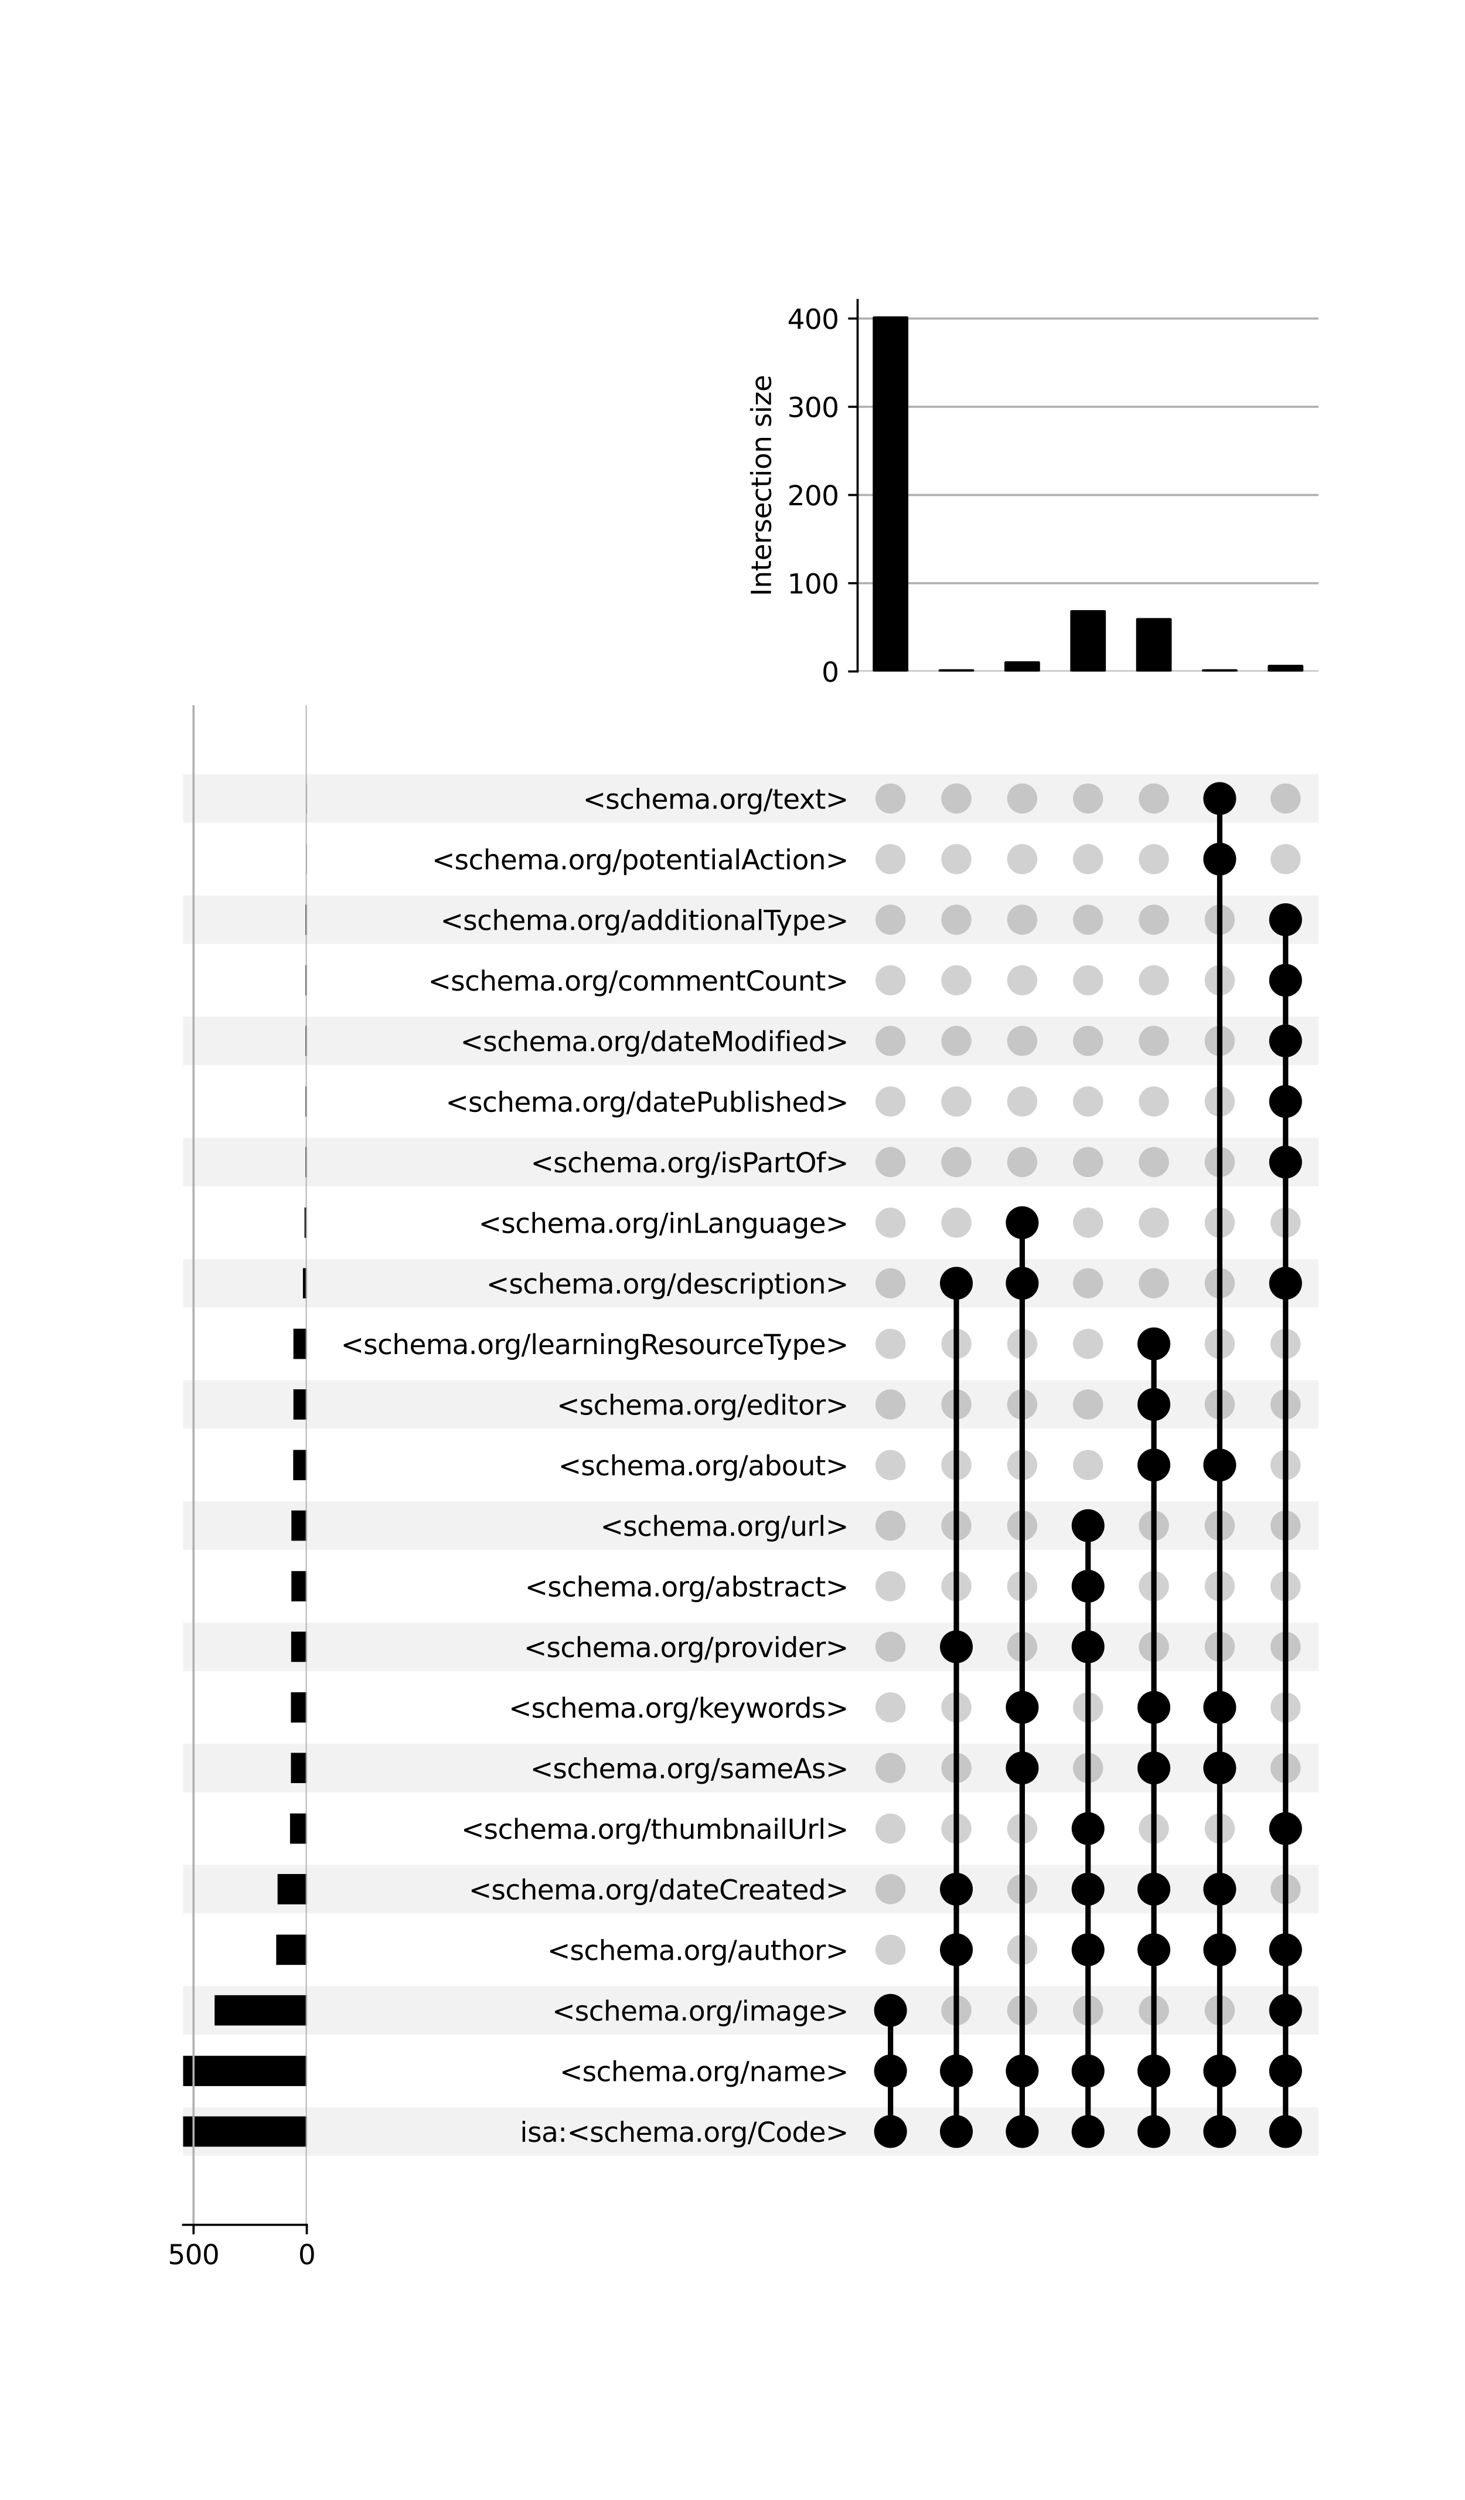 <?xml version="1.0" encoding="utf-8" standalone="no"?>
<!DOCTYPE svg PUBLIC "-//W3C//DTD SVG 1.1//EN"
  "http://www.w3.org/Graphics/SVG/1.1/DTD/svg11.dtd">
<svg xmlns:xlink="http://www.w3.org/1999/xlink" width="544pt" height="928pt" viewBox="0 0 544 928" xmlns="http://www.w3.org/2000/svg" version="1.1">
 <defs>
  <style type="text/css">*{stroke-linejoin: round; stroke-linecap: butt}</style>
 </defs>
 <g id="figure_1">
  <g id="patch_1">
   <path d="M 0 928 
L 544 928 
L 544 0 
L 0 0 
z
" style="fill: #ffffff"/>
  </g>
  <g id="axes_1">
   <g id="patch_2">
    <path d="M 68 800.278 
L 489.6 800.278 
L 489.6 782.283 
L 68 782.283 
z
" clip-path="url(#p81130bc7c1)" style="fill-opacity: 0.051"/>
   </g>
   <g id="patch_3">
    <path d="M 68 755.292 
L 489.6 755.292 
L 489.6 737.297 
L 68 737.297 
z
" clip-path="url(#p81130bc7c1)" style="fill-opacity: 0.051"/>
   </g>
   <g id="patch_4">
    <path d="M 68 710.306 
L 489.6 710.306 
L 489.6 692.311 
L 68 692.311 
z
" clip-path="url(#p81130bc7c1)" style="fill-opacity: 0.051"/>
   </g>
   <g id="patch_5">
    <path d="M 68 665.319 
L 489.6 665.319 
L 489.6 647.325 
L 68 647.325 
z
" clip-path="url(#p81130bc7c1)" style="fill-opacity: 0.051"/>
   </g>
   <g id="patch_6">
    <path d="M 68 620.333 
L 489.6 620.333 
L 489.6 602.339 
L 68 602.339 
z
" clip-path="url(#p81130bc7c1)" style="fill-opacity: 0.051"/>
   </g>
   <g id="patch_7">
    <path d="M 68 575.347 
L 489.6 575.347 
L 489.6 557.353 
L 68 557.353 
z
" clip-path="url(#p81130bc7c1)" style="fill-opacity: 0.051"/>
   </g>
   <g id="patch_8">
    <path d="M 68 530.361 
L 489.6 530.361 
L 489.6 512.367 
L 68 512.367 
z
" clip-path="url(#p81130bc7c1)" style="fill-opacity: 0.051"/>
   </g>
   <g id="patch_9">
    <path d="M 68 485.375 
L 489.6 485.375 
L 489.6 467.38 
L 68 467.38 
z
" clip-path="url(#p81130bc7c1)" style="fill-opacity: 0.051"/>
   </g>
   <g id="patch_10">
    <path d="M 68 440.389 
L 489.6 440.389 
L 489.6 422.394 
L 68 422.394 
z
" clip-path="url(#p81130bc7c1)" style="fill-opacity: 0.051"/>
   </g>
   <g id="patch_11">
    <path d="M 68 395.403 
L 489.6 395.403 
L 489.6 377.408 
L 68 377.408 
z
" clip-path="url(#p81130bc7c1)" style="fill-opacity: 0.051"/>
   </g>
   <g id="patch_12">
    <path d="M 68 350.416 
L 489.6 350.416 
L 489.6 332.422 
L 68 332.422 
z
" clip-path="url(#p81130bc7c1)" style="fill-opacity: 0.051"/>
   </g>
   <g id="patch_13">
    <path d="M 68 305.43 
L 489.6 305.43 
L 489.6 287.436 
L 68 287.436 
z
" clip-path="url(#p81130bc7c1)" style="fill-opacity: 0.051"/>
   </g>
   <g id="matplotlib.axis_1"/>
   <g id="matplotlib.axis_2">
    <g id="ytick_1"/>
    <g id="ytick_2"/>
    <g id="ytick_3"/>
    <g id="ytick_4"/>
    <g id="ytick_5"/>
    <g id="ytick_6"/>
    <g id="ytick_7"/>
    <g id="ytick_8"/>
    <g id="ytick_9"/>
    <g id="ytick_10"/>
    <g id="ytick_11"/>
    <g id="ytick_12"/>
    <g id="ytick_13"/>
    <g id="ytick_14"/>
    <g id="ytick_15"/>
    <g id="ytick_16"/>
    <g id="ytick_17"/>
    <g id="ytick_18"/>
    <g id="ytick_19"/>
    <g id="ytick_20"/>
    <g id="ytick_21"/>
    <g id="ytick_22"/>
    <g id="ytick_23"/>
   </g>
  </g>
  <g id="axes_2">
   <g id="matplotlib.axis_3">
    <g id="ytick_24">
     <g id="line2d_1"/>
     <g id="text_1">
      <!-- isa:&lt;schema.org/Code&gt; -->
      <g transform="translate(193.091 795.08) scale(0.1 -0.1)">
       <defs>
        <path id="DejaVuSans-69" d="M 603 3500 
L 1178 3500 
L 1178 0 
L 603 0 
L 603 3500 
z
M 603 4863 
L 1178 4863 
L 1178 4134 
L 603 4134 
L 603 4863 
z
" transform="scale(0.016)"/>
        <path id="DejaVuSans-73" d="M 2834 3397 
L 2834 2853 
Q 2591 2978 2328 3040 
Q 2066 3103 1784 3103 
Q 1356 3103 1142 2972 
Q 928 2841 928 2578 
Q 928 2378 1081 2264 
Q 1234 2150 1697 2047 
L 1894 2003 
Q 2506 1872 2764 1633 
Q 3022 1394 3022 966 
Q 3022 478 2636 193 
Q 2250 -91 1575 -91 
Q 1294 -91 989 -36 
Q 684 19 347 128 
L 347 722 
Q 666 556 975 473 
Q 1284 391 1588 391 
Q 1994 391 2212 530 
Q 2431 669 2431 922 
Q 2431 1156 2273 1281 
Q 2116 1406 1581 1522 
L 1381 1569 
Q 847 1681 609 1914 
Q 372 2147 372 2553 
Q 372 3047 722 3315 
Q 1072 3584 1716 3584 
Q 2034 3584 2315 3537 
Q 2597 3491 2834 3397 
z
" transform="scale(0.016)"/>
        <path id="DejaVuSans-61" d="M 2194 1759 
Q 1497 1759 1228 1600 
Q 959 1441 959 1056 
Q 959 750 1161 570 
Q 1363 391 1709 391 
Q 2188 391 2477 730 
Q 2766 1069 2766 1631 
L 2766 1759 
L 2194 1759 
z
M 3341 1997 
L 3341 0 
L 2766 0 
L 2766 531 
Q 2569 213 2275 61 
Q 1981 -91 1556 -91 
Q 1019 -91 701 211 
Q 384 513 384 1019 
Q 384 1609 779 1909 
Q 1175 2209 1959 2209 
L 2766 2209 
L 2766 2266 
Q 2766 2663 2505 2880 
Q 2244 3097 1772 3097 
Q 1472 3097 1187 3025 
Q 903 2953 641 2809 
L 641 3341 
Q 956 3463 1253 3523 
Q 1550 3584 1831 3584 
Q 2591 3584 2966 3190 
Q 3341 2797 3341 1997 
z
" transform="scale(0.016)"/>
        <path id="DejaVuSans-3a" d="M 750 794 
L 1409 794 
L 1409 0 
L 750 0 
L 750 794 
z
M 750 3309 
L 1409 3309 
L 1409 2516 
L 750 2516 
L 750 3309 
z
" transform="scale(0.016)"/>
        <path id="DejaVuSans-3c" d="M 4684 3150 
L 1459 2003 
L 4684 863 
L 4684 294 
L 678 1747 
L 678 2266 
L 4684 3719 
L 4684 3150 
z
" transform="scale(0.016)"/>
        <path id="DejaVuSans-63" d="M 3122 3366 
L 3122 2828 
Q 2878 2963 2633 3030 
Q 2388 3097 2138 3097 
Q 1578 3097 1268 2742 
Q 959 2388 959 1747 
Q 959 1106 1268 751 
Q 1578 397 2138 397 
Q 2388 397 2633 464 
Q 2878 531 3122 666 
L 3122 134 
Q 2881 22 2623 -34 
Q 2366 -91 2075 -91 
Q 1284 -91 818 406 
Q 353 903 353 1747 
Q 353 2603 823 3093 
Q 1294 3584 2113 3584 
Q 2378 3584 2631 3529 
Q 2884 3475 3122 3366 
z
" transform="scale(0.016)"/>
        <path id="DejaVuSans-68" d="M 3513 2113 
L 3513 0 
L 2938 0 
L 2938 2094 
Q 2938 2591 2744 2837 
Q 2550 3084 2163 3084 
Q 1697 3084 1428 2787 
Q 1159 2491 1159 1978 
L 1159 0 
L 581 0 
L 581 4863 
L 1159 4863 
L 1159 2956 
Q 1366 3272 1645 3428 
Q 1925 3584 2291 3584 
Q 2894 3584 3203 3211 
Q 3513 2838 3513 2113 
z
" transform="scale(0.016)"/>
        <path id="DejaVuSans-65" d="M 3597 1894 
L 3597 1613 
L 953 1613 
Q 991 1019 1311 708 
Q 1631 397 2203 397 
Q 2534 397 2845 478 
Q 3156 559 3463 722 
L 3463 178 
Q 3153 47 2828 -22 
Q 2503 -91 2169 -91 
Q 1331 -91 842 396 
Q 353 884 353 1716 
Q 353 2575 817 3079 
Q 1281 3584 2069 3584 
Q 2775 3584 3186 3129 
Q 3597 2675 3597 1894 
z
M 3022 2063 
Q 3016 2534 2758 2815 
Q 2500 3097 2075 3097 
Q 1594 3097 1305 2825 
Q 1016 2553 972 2059 
L 3022 2063 
z
" transform="scale(0.016)"/>
        <path id="DejaVuSans-6d" d="M 3328 2828 
Q 3544 3216 3844 3400 
Q 4144 3584 4550 3584 
Q 5097 3584 5394 3201 
Q 5691 2819 5691 2113 
L 5691 0 
L 5113 0 
L 5113 2094 
Q 5113 2597 4934 2840 
Q 4756 3084 4391 3084 
Q 3944 3084 3684 2787 
Q 3425 2491 3425 1978 
L 3425 0 
L 2847 0 
L 2847 2094 
Q 2847 2600 2669 2842 
Q 2491 3084 2119 3084 
Q 1678 3084 1418 2786 
Q 1159 2488 1159 1978 
L 1159 0 
L 581 0 
L 581 3500 
L 1159 3500 
L 1159 2956 
Q 1356 3278 1631 3431 
Q 1906 3584 2284 3584 
Q 2666 3584 2933 3390 
Q 3200 3197 3328 2828 
z
" transform="scale(0.016)"/>
        <path id="DejaVuSans-2e" d="M 684 794 
L 1344 794 
L 1344 0 
L 684 0 
L 684 794 
z
" transform="scale(0.016)"/>
        <path id="DejaVuSans-6f" d="M 1959 3097 
Q 1497 3097 1228 2736 
Q 959 2375 959 1747 
Q 959 1119 1226 758 
Q 1494 397 1959 397 
Q 2419 397 2687 759 
Q 2956 1122 2956 1747 
Q 2956 2369 2687 2733 
Q 2419 3097 1959 3097 
z
M 1959 3584 
Q 2709 3584 3137 3096 
Q 3566 2609 3566 1747 
Q 3566 888 3137 398 
Q 2709 -91 1959 -91 
Q 1206 -91 779 398 
Q 353 888 353 1747 
Q 353 2609 779 3096 
Q 1206 3584 1959 3584 
z
" transform="scale(0.016)"/>
        <path id="DejaVuSans-72" d="M 2631 2963 
Q 2534 3019 2420 3045 
Q 2306 3072 2169 3072 
Q 1681 3072 1420 2755 
Q 1159 2438 1159 1844 
L 1159 0 
L 581 0 
L 581 3500 
L 1159 3500 
L 1159 2956 
Q 1341 3275 1631 3429 
Q 1922 3584 2338 3584 
Q 2397 3584 2469 3576 
Q 2541 3569 2628 3553 
L 2631 2963 
z
" transform="scale(0.016)"/>
        <path id="DejaVuSans-67" d="M 2906 1791 
Q 2906 2416 2648 2759 
Q 2391 3103 1925 3103 
Q 1463 3103 1205 2759 
Q 947 2416 947 1791 
Q 947 1169 1205 825 
Q 1463 481 1925 481 
Q 2391 481 2648 825 
Q 2906 1169 2906 1791 
z
M 3481 434 
Q 3481 -459 3084 -895 
Q 2688 -1331 1869 -1331 
Q 1566 -1331 1297 -1286 
Q 1028 -1241 775 -1147 
L 775 -588 
Q 1028 -725 1275 -790 
Q 1522 -856 1778 -856 
Q 2344 -856 2625 -561 
Q 2906 -266 2906 331 
L 2906 616 
Q 2728 306 2450 153 
Q 2172 0 1784 0 
Q 1141 0 747 490 
Q 353 981 353 1791 
Q 353 2603 747 3093 
Q 1141 3584 1784 3584 
Q 2172 3584 2450 3431 
Q 2728 3278 2906 2969 
L 2906 3500 
L 3481 3500 
L 3481 434 
z
" transform="scale(0.016)"/>
        <path id="DejaVuSans-2f" d="M 1625 4666 
L 2156 4666 
L 531 -594 
L 0 -594 
L 1625 4666 
z
" transform="scale(0.016)"/>
        <path id="DejaVuSans-43" d="M 4122 4306 
L 4122 3641 
Q 3803 3938 3442 4084 
Q 3081 4231 2675 4231 
Q 1875 4231 1450 3742 
Q 1025 3253 1025 2328 
Q 1025 1406 1450 917 
Q 1875 428 2675 428 
Q 3081 428 3442 575 
Q 3803 722 4122 1019 
L 4122 359 
Q 3791 134 3420 21 
Q 3050 -91 2638 -91 
Q 1578 -91 968 557 
Q 359 1206 359 2328 
Q 359 3453 968 4101 
Q 1578 4750 2638 4750 
Q 3056 4750 3426 4639 
Q 3797 4528 4122 4306 
z
" transform="scale(0.016)"/>
        <path id="DejaVuSans-64" d="M 2906 2969 
L 2906 4863 
L 3481 4863 
L 3481 0 
L 2906 0 
L 2906 525 
Q 2725 213 2448 61 
Q 2172 -91 1784 -91 
Q 1150 -91 751 415 
Q 353 922 353 1747 
Q 353 2572 751 3078 
Q 1150 3584 1784 3584 
Q 2172 3584 2448 3432 
Q 2725 3281 2906 2969 
z
M 947 1747 
Q 947 1113 1208 752 
Q 1469 391 1925 391 
Q 2381 391 2643 752 
Q 2906 1113 2906 1747 
Q 2906 2381 2643 2742 
Q 2381 3103 1925 3103 
Q 1469 3103 1208 2742 
Q 947 2381 947 1747 
z
" transform="scale(0.016)"/>
        <path id="DejaVuSans-3e" d="M 678 3150 
L 678 3719 
L 4684 2266 
L 4684 1747 
L 678 294 
L 678 863 
L 3897 2003 
L 678 3150 
z
" transform="scale(0.016)"/>
       </defs>
       <use xlink:href="#DejaVuSans-69"/>
       <use xlink:href="#DejaVuSans-73" x="27.783"/>
       <use xlink:href="#DejaVuSans-61" x="79.883"/>
       <use xlink:href="#DejaVuSans-3a" x="141.162"/>
       <use xlink:href="#DejaVuSans-3c" x="174.854"/>
       <use xlink:href="#DejaVuSans-73" x="258.643"/>
       <use xlink:href="#DejaVuSans-63" x="310.742"/>
       <use xlink:href="#DejaVuSans-68" x="365.723"/>
       <use xlink:href="#DejaVuSans-65" x="429.102"/>
       <use xlink:href="#DejaVuSans-6d" x="490.625"/>
       <use xlink:href="#DejaVuSans-61" x="588.037"/>
       <use xlink:href="#DejaVuSans-2e" x="649.316"/>
       <use xlink:href="#DejaVuSans-6f" x="681.104"/>
       <use xlink:href="#DejaVuSans-72" x="742.285"/>
       <use xlink:href="#DejaVuSans-67" x="781.648"/>
       <use xlink:href="#DejaVuSans-2f" x="845.125"/>
       <use xlink:href="#DejaVuSans-43" x="878.816"/>
       <use xlink:href="#DejaVuSans-6f" x="948.641"/>
       <use xlink:href="#DejaVuSans-64" x="1009.822"/>
       <use xlink:href="#DejaVuSans-65" x="1073.299"/>
       <use xlink:href="#DejaVuSans-3e" x="1134.822"/>
      </g>
     </g>
    </g>
    <g id="ytick_25">
     <g id="line2d_2"/>
     <g id="text_2">
      <!-- &lt;schema.org/name&gt; -->
      <g transform="translate(207.82 772.587) scale(0.1 -0.1)">
       <defs>
        <path id="DejaVuSans-6e" d="M 3513 2113 
L 3513 0 
L 2938 0 
L 2938 2094 
Q 2938 2591 2744 2837 
Q 2550 3084 2163 3084 
Q 1697 3084 1428 2787 
Q 1159 2491 1159 1978 
L 1159 0 
L 581 0 
L 581 3500 
L 1159 3500 
L 1159 2956 
Q 1366 3272 1645 3428 
Q 1925 3584 2291 3584 
Q 2894 3584 3203 3211 
Q 3513 2838 3513 2113 
z
" transform="scale(0.016)"/>
       </defs>
       <use xlink:href="#DejaVuSans-3c"/>
       <use xlink:href="#DejaVuSans-73" x="83.789"/>
       <use xlink:href="#DejaVuSans-63" x="135.889"/>
       <use xlink:href="#DejaVuSans-68" x="190.869"/>
       <use xlink:href="#DejaVuSans-65" x="254.248"/>
       <use xlink:href="#DejaVuSans-6d" x="315.771"/>
       <use xlink:href="#DejaVuSans-61" x="413.184"/>
       <use xlink:href="#DejaVuSans-2e" x="474.463"/>
       <use xlink:href="#DejaVuSans-6f" x="506.25"/>
       <use xlink:href="#DejaVuSans-72" x="567.432"/>
       <use xlink:href="#DejaVuSans-67" x="606.795"/>
       <use xlink:href="#DejaVuSans-2f" x="670.271"/>
       <use xlink:href="#DejaVuSans-6e" x="703.963"/>
       <use xlink:href="#DejaVuSans-61" x="767.342"/>
       <use xlink:href="#DejaVuSans-6d" x="828.621"/>
       <use xlink:href="#DejaVuSans-65" x="926.033"/>
       <use xlink:href="#DejaVuSans-3e" x="987.557"/>
      </g>
     </g>
    </g>
    <g id="ytick_26">
     <g id="line2d_3"/>
     <g id="text_3">
      <!-- &lt;schema.org/image&gt; -->
      <g transform="translate(205.03 750.094) scale(0.1 -0.1)">
       <use xlink:href="#DejaVuSans-3c"/>
       <use xlink:href="#DejaVuSans-73" x="83.789"/>
       <use xlink:href="#DejaVuSans-63" x="135.889"/>
       <use xlink:href="#DejaVuSans-68" x="190.869"/>
       <use xlink:href="#DejaVuSans-65" x="254.248"/>
       <use xlink:href="#DejaVuSans-6d" x="315.771"/>
       <use xlink:href="#DejaVuSans-61" x="413.184"/>
       <use xlink:href="#DejaVuSans-2e" x="474.463"/>
       <use xlink:href="#DejaVuSans-6f" x="506.25"/>
       <use xlink:href="#DejaVuSans-72" x="567.432"/>
       <use xlink:href="#DejaVuSans-67" x="606.795"/>
       <use xlink:href="#DejaVuSans-2f" x="670.271"/>
       <use xlink:href="#DejaVuSans-69" x="703.963"/>
       <use xlink:href="#DejaVuSans-6d" x="731.746"/>
       <use xlink:href="#DejaVuSans-61" x="829.158"/>
       <use xlink:href="#DejaVuSans-67" x="890.438"/>
       <use xlink:href="#DejaVuSans-65" x="953.914"/>
       <use xlink:href="#DejaVuSans-3e" x="1015.438"/>
      </g>
     </g>
    </g>
    <g id="ytick_27">
     <g id="line2d_4"/>
     <g id="text_4">
      <!-- &lt;schema.org/author&gt; -->
      <g transform="translate(203.226 727.601) scale(0.1 -0.1)">
       <defs>
        <path id="DejaVuSans-75" d="M 544 1381 
L 544 3500 
L 1119 3500 
L 1119 1403 
Q 1119 906 1312 657 
Q 1506 409 1894 409 
Q 2359 409 2629 706 
Q 2900 1003 2900 1516 
L 2900 3500 
L 3475 3500 
L 3475 0 
L 2900 0 
L 2900 538 
Q 2691 219 2414 64 
Q 2138 -91 1772 -91 
Q 1169 -91 856 284 
Q 544 659 544 1381 
z
M 1991 3584 
L 1991 3584 
z
" transform="scale(0.016)"/>
        <path id="DejaVuSans-74" d="M 1172 4494 
L 1172 3500 
L 2356 3500 
L 2356 3053 
L 1172 3053 
L 1172 1153 
Q 1172 725 1289 603 
Q 1406 481 1766 481 
L 2356 481 
L 2356 0 
L 1766 0 
Q 1100 0 847 248 
Q 594 497 594 1153 
L 594 3053 
L 172 3053 
L 172 3500 
L 594 3500 
L 594 4494 
L 1172 4494 
z
" transform="scale(0.016)"/>
       </defs>
       <use xlink:href="#DejaVuSans-3c"/>
       <use xlink:href="#DejaVuSans-73" x="83.789"/>
       <use xlink:href="#DejaVuSans-63" x="135.889"/>
       <use xlink:href="#DejaVuSans-68" x="190.869"/>
       <use xlink:href="#DejaVuSans-65" x="254.248"/>
       <use xlink:href="#DejaVuSans-6d" x="315.771"/>
       <use xlink:href="#DejaVuSans-61" x="413.184"/>
       <use xlink:href="#DejaVuSans-2e" x="474.463"/>
       <use xlink:href="#DejaVuSans-6f" x="506.25"/>
       <use xlink:href="#DejaVuSans-72" x="567.432"/>
       <use xlink:href="#DejaVuSans-67" x="606.795"/>
       <use xlink:href="#DejaVuSans-2f" x="670.271"/>
       <use xlink:href="#DejaVuSans-61" x="703.963"/>
       <use xlink:href="#DejaVuSans-75" x="765.242"/>
       <use xlink:href="#DejaVuSans-74" x="828.621"/>
       <use xlink:href="#DejaVuSans-68" x="867.83"/>
       <use xlink:href="#DejaVuSans-6f" x="931.209"/>
       <use xlink:href="#DejaVuSans-72" x="992.391"/>
       <use xlink:href="#DejaVuSans-3e" x="1033.504"/>
      </g>
     </g>
    </g>
    <g id="ytick_28">
     <g id="line2d_5"/>
     <g id="text_5">
      <!-- &lt;schema.org/dateCreated&gt; -->
      <g transform="translate(174.057 705.108) scale(0.1 -0.1)">
       <use xlink:href="#DejaVuSans-3c"/>
       <use xlink:href="#DejaVuSans-73" x="83.789"/>
       <use xlink:href="#DejaVuSans-63" x="135.889"/>
       <use xlink:href="#DejaVuSans-68" x="190.869"/>
       <use xlink:href="#DejaVuSans-65" x="254.248"/>
       <use xlink:href="#DejaVuSans-6d" x="315.771"/>
       <use xlink:href="#DejaVuSans-61" x="413.184"/>
       <use xlink:href="#DejaVuSans-2e" x="474.463"/>
       <use xlink:href="#DejaVuSans-6f" x="506.25"/>
       <use xlink:href="#DejaVuSans-72" x="567.432"/>
       <use xlink:href="#DejaVuSans-67" x="606.795"/>
       <use xlink:href="#DejaVuSans-2f" x="670.271"/>
       <use xlink:href="#DejaVuSans-64" x="703.963"/>
       <use xlink:href="#DejaVuSans-61" x="767.439"/>
       <use xlink:href="#DejaVuSans-74" x="828.719"/>
       <use xlink:href="#DejaVuSans-65" x="867.928"/>
       <use xlink:href="#DejaVuSans-43" x="929.451"/>
       <use xlink:href="#DejaVuSans-72" x="999.275"/>
       <use xlink:href="#DejaVuSans-65" x="1038.139"/>
       <use xlink:href="#DejaVuSans-61" x="1099.662"/>
       <use xlink:href="#DejaVuSans-74" x="1160.941"/>
       <use xlink:href="#DejaVuSans-65" x="1200.15"/>
       <use xlink:href="#DejaVuSans-64" x="1261.674"/>
       <use xlink:href="#DejaVuSans-3e" x="1325.15"/>
      </g>
     </g>
    </g>
    <g id="ytick_29">
     <g id="line2d_6"/>
     <g id="text_6">
      <!-- &lt;schema.org/thumbnailUrl&gt; -->
      <g transform="translate(171.265 682.615) scale(0.1 -0.1)">
       <defs>
        <path id="DejaVuSans-62" d="M 3116 1747 
Q 3116 2381 2855 2742 
Q 2594 3103 2138 3103 
Q 1681 3103 1420 2742 
Q 1159 2381 1159 1747 
Q 1159 1113 1420 752 
Q 1681 391 2138 391 
Q 2594 391 2855 752 
Q 3116 1113 3116 1747 
z
M 1159 2969 
Q 1341 3281 1617 3432 
Q 1894 3584 2278 3584 
Q 2916 3584 3314 3078 
Q 3713 2572 3713 1747 
Q 3713 922 3314 415 
Q 2916 -91 2278 -91 
Q 1894 -91 1617 61 
Q 1341 213 1159 525 
L 1159 0 
L 581 0 
L 581 4863 
L 1159 4863 
L 1159 2969 
z
" transform="scale(0.016)"/>
        <path id="DejaVuSans-6c" d="M 603 4863 
L 1178 4863 
L 1178 0 
L 603 0 
L 603 4863 
z
" transform="scale(0.016)"/>
        <path id="DejaVuSans-55" d="M 556 4666 
L 1191 4666 
L 1191 1831 
Q 1191 1081 1462 751 
Q 1734 422 2344 422 
Q 2950 422 3222 751 
Q 3494 1081 3494 1831 
L 3494 4666 
L 4128 4666 
L 4128 1753 
Q 4128 841 3676 375 
Q 3225 -91 2344 -91 
Q 1459 -91 1007 375 
Q 556 841 556 1753 
L 556 4666 
z
" transform="scale(0.016)"/>
       </defs>
       <use xlink:href="#DejaVuSans-3c"/>
       <use xlink:href="#DejaVuSans-73" x="83.789"/>
       <use xlink:href="#DejaVuSans-63" x="135.889"/>
       <use xlink:href="#DejaVuSans-68" x="190.869"/>
       <use xlink:href="#DejaVuSans-65" x="254.248"/>
       <use xlink:href="#DejaVuSans-6d" x="315.771"/>
       <use xlink:href="#DejaVuSans-61" x="413.184"/>
       <use xlink:href="#DejaVuSans-2e" x="474.463"/>
       <use xlink:href="#DejaVuSans-6f" x="506.25"/>
       <use xlink:href="#DejaVuSans-72" x="567.432"/>
       <use xlink:href="#DejaVuSans-67" x="606.795"/>
       <use xlink:href="#DejaVuSans-2f" x="670.271"/>
       <use xlink:href="#DejaVuSans-74" x="703.963"/>
       <use xlink:href="#DejaVuSans-68" x="743.172"/>
       <use xlink:href="#DejaVuSans-75" x="806.551"/>
       <use xlink:href="#DejaVuSans-6d" x="869.93"/>
       <use xlink:href="#DejaVuSans-62" x="967.342"/>
       <use xlink:href="#DejaVuSans-6e" x="1030.818"/>
       <use xlink:href="#DejaVuSans-61" x="1094.197"/>
       <use xlink:href="#DejaVuSans-69" x="1155.477"/>
       <use xlink:href="#DejaVuSans-6c" x="1183.26"/>
       <use xlink:href="#DejaVuSans-55" x="1211.043"/>
       <use xlink:href="#DejaVuSans-72" x="1284.236"/>
       <use xlink:href="#DejaVuSans-6c" x="1325.35"/>
       <use xlink:href="#DejaVuSans-3e" x="1353.133"/>
      </g>
     </g>
    </g>
    <g id="ytick_30">
     <g id="line2d_7"/>
     <g id="text_7">
      <!-- &lt;schema.org/sameAs&gt; -->
      <g transform="translate(196.898 660.121) scale(0.1 -0.1)">
       <defs>
        <path id="DejaVuSans-41" d="M 2188 4044 
L 1331 1722 
L 3047 1722 
L 2188 4044 
z
M 1831 4666 
L 2547 4666 
L 4325 0 
L 3669 0 
L 3244 1197 
L 1141 1197 
L 716 0 
L 50 0 
L 1831 4666 
z
" transform="scale(0.016)"/>
       </defs>
       <use xlink:href="#DejaVuSans-3c"/>
       <use xlink:href="#DejaVuSans-73" x="83.789"/>
       <use xlink:href="#DejaVuSans-63" x="135.889"/>
       <use xlink:href="#DejaVuSans-68" x="190.869"/>
       <use xlink:href="#DejaVuSans-65" x="254.248"/>
       <use xlink:href="#DejaVuSans-6d" x="315.771"/>
       <use xlink:href="#DejaVuSans-61" x="413.184"/>
       <use xlink:href="#DejaVuSans-2e" x="474.463"/>
       <use xlink:href="#DejaVuSans-6f" x="506.25"/>
       <use xlink:href="#DejaVuSans-72" x="567.432"/>
       <use xlink:href="#DejaVuSans-67" x="606.795"/>
       <use xlink:href="#DejaVuSans-2f" x="670.271"/>
       <use xlink:href="#DejaVuSans-73" x="703.963"/>
       <use xlink:href="#DejaVuSans-61" x="756.062"/>
       <use xlink:href="#DejaVuSans-6d" x="817.342"/>
       <use xlink:href="#DejaVuSans-65" x="914.754"/>
       <use xlink:href="#DejaVuSans-41" x="976.277"/>
       <use xlink:href="#DejaVuSans-73" x="1044.686"/>
       <use xlink:href="#DejaVuSans-3e" x="1096.785"/>
      </g>
     </g>
    </g>
    <g id="ytick_31">
     <g id="line2d_8"/>
     <g id="text_8">
      <!-- &lt;schema.org/keywords&gt; -->
      <g transform="translate(188.888 637.628) scale(0.1 -0.1)">
       <defs>
        <path id="DejaVuSans-6b" d="M 581 4863 
L 1159 4863 
L 1159 1991 
L 2875 3500 
L 3609 3500 
L 1753 1863 
L 3688 0 
L 2938 0 
L 1159 1709 
L 1159 0 
L 581 0 
L 581 4863 
z
" transform="scale(0.016)"/>
        <path id="DejaVuSans-79" d="M 2059 -325 
Q 1816 -950 1584 -1140 
Q 1353 -1331 966 -1331 
L 506 -1331 
L 506 -850 
L 844 -850 
Q 1081 -850 1212 -737 
Q 1344 -625 1503 -206 
L 1606 56 
L 191 3500 
L 800 3500 
L 1894 763 
L 2988 3500 
L 3597 3500 
L 2059 -325 
z
" transform="scale(0.016)"/>
        <path id="DejaVuSans-77" d="M 269 3500 
L 844 3500 
L 1563 769 
L 2278 3500 
L 2956 3500 
L 3675 769 
L 4391 3500 
L 4966 3500 
L 4050 0 
L 3372 0 
L 2619 2869 
L 1863 0 
L 1184 0 
L 269 3500 
z
" transform="scale(0.016)"/>
       </defs>
       <use xlink:href="#DejaVuSans-3c"/>
       <use xlink:href="#DejaVuSans-73" x="83.789"/>
       <use xlink:href="#DejaVuSans-63" x="135.889"/>
       <use xlink:href="#DejaVuSans-68" x="190.869"/>
       <use xlink:href="#DejaVuSans-65" x="254.248"/>
       <use xlink:href="#DejaVuSans-6d" x="315.771"/>
       <use xlink:href="#DejaVuSans-61" x="413.184"/>
       <use xlink:href="#DejaVuSans-2e" x="474.463"/>
       <use xlink:href="#DejaVuSans-6f" x="506.25"/>
       <use xlink:href="#DejaVuSans-72" x="567.432"/>
       <use xlink:href="#DejaVuSans-67" x="606.795"/>
       <use xlink:href="#DejaVuSans-2f" x="670.271"/>
       <use xlink:href="#DejaVuSans-6b" x="703.963"/>
       <use xlink:href="#DejaVuSans-65" x="758.248"/>
       <use xlink:href="#DejaVuSans-79" x="819.771"/>
       <use xlink:href="#DejaVuSans-77" x="878.951"/>
       <use xlink:href="#DejaVuSans-6f" x="960.738"/>
       <use xlink:href="#DejaVuSans-72" x="1021.92"/>
       <use xlink:href="#DejaVuSans-64" x="1061.283"/>
       <use xlink:href="#DejaVuSans-73" x="1124.76"/>
       <use xlink:href="#DejaVuSans-3e" x="1176.859"/>
      </g>
     </g>
    </g>
    <g id="ytick_32">
     <g id="line2d_9"/>
     <g id="text_9">
      <!-- &lt;schema.org/provider&gt; -->
      <g transform="translate(194.516 615.135) scale(0.1 -0.1)">
       <defs>
        <path id="DejaVuSans-70" d="M 1159 525 
L 1159 -1331 
L 581 -1331 
L 581 3500 
L 1159 3500 
L 1159 2969 
Q 1341 3281 1617 3432 
Q 1894 3584 2278 3584 
Q 2916 3584 3314 3078 
Q 3713 2572 3713 1747 
Q 3713 922 3314 415 
Q 2916 -91 2278 -91 
Q 1894 -91 1617 61 
Q 1341 213 1159 525 
z
M 3116 1747 
Q 3116 2381 2855 2742 
Q 2594 3103 2138 3103 
Q 1681 3103 1420 2742 
Q 1159 2381 1159 1747 
Q 1159 1113 1420 752 
Q 1681 391 2138 391 
Q 2594 391 2855 752 
Q 3116 1113 3116 1747 
z
" transform="scale(0.016)"/>
        <path id="DejaVuSans-76" d="M 191 3500 
L 800 3500 
L 1894 563 
L 2988 3500 
L 3597 3500 
L 2284 0 
L 1503 0 
L 191 3500 
z
" transform="scale(0.016)"/>
       </defs>
       <use xlink:href="#DejaVuSans-3c"/>
       <use xlink:href="#DejaVuSans-73" x="83.789"/>
       <use xlink:href="#DejaVuSans-63" x="135.889"/>
       <use xlink:href="#DejaVuSans-68" x="190.869"/>
       <use xlink:href="#DejaVuSans-65" x="254.248"/>
       <use xlink:href="#DejaVuSans-6d" x="315.771"/>
       <use xlink:href="#DejaVuSans-61" x="413.184"/>
       <use xlink:href="#DejaVuSans-2e" x="474.463"/>
       <use xlink:href="#DejaVuSans-6f" x="506.25"/>
       <use xlink:href="#DejaVuSans-72" x="567.432"/>
       <use xlink:href="#DejaVuSans-67" x="606.795"/>
       <use xlink:href="#DejaVuSans-2f" x="670.271"/>
       <use xlink:href="#DejaVuSans-70" x="703.963"/>
       <use xlink:href="#DejaVuSans-72" x="767.439"/>
       <use xlink:href="#DejaVuSans-6f" x="806.303"/>
       <use xlink:href="#DejaVuSans-76" x="867.484"/>
       <use xlink:href="#DejaVuSans-69" x="926.664"/>
       <use xlink:href="#DejaVuSans-64" x="954.447"/>
       <use xlink:href="#DejaVuSans-65" x="1017.924"/>
       <use xlink:href="#DejaVuSans-72" x="1079.447"/>
       <use xlink:href="#DejaVuSans-3e" x="1120.561"/>
      </g>
     </g>
    </g>
    <g id="ytick_33">
     <g id="line2d_10"/>
     <g id="text_10">
      <!-- &lt;schema.org/abstract&gt; -->
      <g transform="translate(194.915 592.642) scale(0.1 -0.1)">
       <use xlink:href="#DejaVuSans-3c"/>
       <use xlink:href="#DejaVuSans-73" x="83.789"/>
       <use xlink:href="#DejaVuSans-63" x="135.889"/>
       <use xlink:href="#DejaVuSans-68" x="190.869"/>
       <use xlink:href="#DejaVuSans-65" x="254.248"/>
       <use xlink:href="#DejaVuSans-6d" x="315.771"/>
       <use xlink:href="#DejaVuSans-61" x="413.184"/>
       <use xlink:href="#DejaVuSans-2e" x="474.463"/>
       <use xlink:href="#DejaVuSans-6f" x="506.25"/>
       <use xlink:href="#DejaVuSans-72" x="567.432"/>
       <use xlink:href="#DejaVuSans-67" x="606.795"/>
       <use xlink:href="#DejaVuSans-2f" x="670.271"/>
       <use xlink:href="#DejaVuSans-61" x="703.963"/>
       <use xlink:href="#DejaVuSans-62" x="765.242"/>
       <use xlink:href="#DejaVuSans-73" x="828.719"/>
       <use xlink:href="#DejaVuSans-74" x="880.818"/>
       <use xlink:href="#DejaVuSans-72" x="920.027"/>
       <use xlink:href="#DejaVuSans-61" x="961.141"/>
       <use xlink:href="#DejaVuSans-63" x="1022.42"/>
       <use xlink:href="#DejaVuSans-74" x="1077.4"/>
       <use xlink:href="#DejaVuSans-3e" x="1116.609"/>
      </g>
     </g>
    </g>
    <g id="ytick_34">
     <g id="line2d_11"/>
     <g id="text_11">
      <!-- &lt;schema.org/url&gt; -->
      <g transform="translate(222.952 570.149) scale(0.1 -0.1)">
       <use xlink:href="#DejaVuSans-3c"/>
       <use xlink:href="#DejaVuSans-73" x="83.789"/>
       <use xlink:href="#DejaVuSans-63" x="135.889"/>
       <use xlink:href="#DejaVuSans-68" x="190.869"/>
       <use xlink:href="#DejaVuSans-65" x="254.248"/>
       <use xlink:href="#DejaVuSans-6d" x="315.771"/>
       <use xlink:href="#DejaVuSans-61" x="413.184"/>
       <use xlink:href="#DejaVuSans-2e" x="474.463"/>
       <use xlink:href="#DejaVuSans-6f" x="506.25"/>
       <use xlink:href="#DejaVuSans-72" x="567.432"/>
       <use xlink:href="#DejaVuSans-67" x="606.795"/>
       <use xlink:href="#DejaVuSans-2f" x="670.271"/>
       <use xlink:href="#DejaVuSans-75" x="703.963"/>
       <use xlink:href="#DejaVuSans-72" x="767.342"/>
       <use xlink:href="#DejaVuSans-6c" x="808.455"/>
       <use xlink:href="#DejaVuSans-3e" x="836.238"/>
      </g>
     </g>
    </g>
    <g id="ytick_35">
     <g id="line2d_12"/>
     <g id="text_12">
      <!-- &lt;schema.org/about&gt; -->
      <g transform="translate(207.326 547.656) scale(0.1 -0.1)">
       <use xlink:href="#DejaVuSans-3c"/>
       <use xlink:href="#DejaVuSans-73" x="83.789"/>
       <use xlink:href="#DejaVuSans-63" x="135.889"/>
       <use xlink:href="#DejaVuSans-68" x="190.869"/>
       <use xlink:href="#DejaVuSans-65" x="254.248"/>
       <use xlink:href="#DejaVuSans-6d" x="315.771"/>
       <use xlink:href="#DejaVuSans-61" x="413.184"/>
       <use xlink:href="#DejaVuSans-2e" x="474.463"/>
       <use xlink:href="#DejaVuSans-6f" x="506.25"/>
       <use xlink:href="#DejaVuSans-72" x="567.432"/>
       <use xlink:href="#DejaVuSans-67" x="606.795"/>
       <use xlink:href="#DejaVuSans-2f" x="670.271"/>
       <use xlink:href="#DejaVuSans-61" x="703.963"/>
       <use xlink:href="#DejaVuSans-62" x="765.242"/>
       <use xlink:href="#DejaVuSans-6f" x="828.719"/>
       <use xlink:href="#DejaVuSans-75" x="889.9"/>
       <use xlink:href="#DejaVuSans-74" x="953.279"/>
       <use xlink:href="#DejaVuSans-3e" x="992.488"/>
      </g>
     </g>
    </g>
    <g id="ytick_36">
     <g id="line2d_13"/>
     <g id="text_13">
      <!-- &lt;schema.org/editor&gt; -->
      <g transform="translate(206.749 525.163) scale(0.1 -0.1)">
       <use xlink:href="#DejaVuSans-3c"/>
       <use xlink:href="#DejaVuSans-73" x="83.789"/>
       <use xlink:href="#DejaVuSans-63" x="135.889"/>
       <use xlink:href="#DejaVuSans-68" x="190.869"/>
       <use xlink:href="#DejaVuSans-65" x="254.248"/>
       <use xlink:href="#DejaVuSans-6d" x="315.771"/>
       <use xlink:href="#DejaVuSans-61" x="413.184"/>
       <use xlink:href="#DejaVuSans-2e" x="474.463"/>
       <use xlink:href="#DejaVuSans-6f" x="506.25"/>
       <use xlink:href="#DejaVuSans-72" x="567.432"/>
       <use xlink:href="#DejaVuSans-67" x="606.795"/>
       <use xlink:href="#DejaVuSans-2f" x="670.271"/>
       <use xlink:href="#DejaVuSans-65" x="703.963"/>
       <use xlink:href="#DejaVuSans-64" x="765.486"/>
       <use xlink:href="#DejaVuSans-69" x="828.963"/>
       <use xlink:href="#DejaVuSans-74" x="856.746"/>
       <use xlink:href="#DejaVuSans-6f" x="895.955"/>
       <use xlink:href="#DejaVuSans-72" x="957.137"/>
       <use xlink:href="#DejaVuSans-3e" x="998.25"/>
      </g>
     </g>
    </g>
    <g id="ytick_37">
     <g id="line2d_14"/>
     <g id="text_14">
      <!-- &lt;schema.org/learningResourceType&gt; -->
      <g transform="translate(126.562 502.67) scale(0.1 -0.1)">
       <defs>
        <path id="DejaVuSans-52" d="M 2841 2188 
Q 3044 2119 3236 1894 
Q 3428 1669 3622 1275 
L 4263 0 
L 3584 0 
L 2988 1197 
Q 2756 1666 2539 1819 
Q 2322 1972 1947 1972 
L 1259 1972 
L 1259 0 
L 628 0 
L 628 4666 
L 2053 4666 
Q 2853 4666 3247 4331 
Q 3641 3997 3641 3322 
Q 3641 2881 3436 2590 
Q 3231 2300 2841 2188 
z
M 1259 4147 
L 1259 2491 
L 2053 2491 
Q 2509 2491 2742 2702 
Q 2975 2913 2975 3322 
Q 2975 3731 2742 3939 
Q 2509 4147 2053 4147 
L 1259 4147 
z
" transform="scale(0.016)"/>
        <path id="DejaVuSans-54" d="M -19 4666 
L 3928 4666 
L 3928 4134 
L 2272 4134 
L 2272 0 
L 1638 0 
L 1638 4134 
L -19 4134 
L -19 4666 
z
" transform="scale(0.016)"/>
       </defs>
       <use xlink:href="#DejaVuSans-3c"/>
       <use xlink:href="#DejaVuSans-73" x="83.789"/>
       <use xlink:href="#DejaVuSans-63" x="135.889"/>
       <use xlink:href="#DejaVuSans-68" x="190.869"/>
       <use xlink:href="#DejaVuSans-65" x="254.248"/>
       <use xlink:href="#DejaVuSans-6d" x="315.771"/>
       <use xlink:href="#DejaVuSans-61" x="413.184"/>
       <use xlink:href="#DejaVuSans-2e" x="474.463"/>
       <use xlink:href="#DejaVuSans-6f" x="506.25"/>
       <use xlink:href="#DejaVuSans-72" x="567.432"/>
       <use xlink:href="#DejaVuSans-67" x="606.795"/>
       <use xlink:href="#DejaVuSans-2f" x="670.271"/>
       <use xlink:href="#DejaVuSans-6c" x="703.963"/>
       <use xlink:href="#DejaVuSans-65" x="731.746"/>
       <use xlink:href="#DejaVuSans-61" x="793.27"/>
       <use xlink:href="#DejaVuSans-72" x="854.549"/>
       <use xlink:href="#DejaVuSans-6e" x="893.912"/>
       <use xlink:href="#DejaVuSans-69" x="957.291"/>
       <use xlink:href="#DejaVuSans-6e" x="985.074"/>
       <use xlink:href="#DejaVuSans-67" x="1048.453"/>
       <use xlink:href="#DejaVuSans-52" x="1111.93"/>
       <use xlink:href="#DejaVuSans-65" x="1176.912"/>
       <use xlink:href="#DejaVuSans-73" x="1238.436"/>
       <use xlink:href="#DejaVuSans-6f" x="1290.535"/>
       <use xlink:href="#DejaVuSans-75" x="1351.717"/>
       <use xlink:href="#DejaVuSans-72" x="1415.096"/>
       <use xlink:href="#DejaVuSans-63" x="1453.959"/>
       <use xlink:href="#DejaVuSans-65" x="1508.939"/>
       <use xlink:href="#DejaVuSans-54" x="1570.463"/>
       <use xlink:href="#DejaVuSans-79" x="1615.922"/>
       <use xlink:href="#DejaVuSans-70" x="1675.102"/>
       <use xlink:href="#DejaVuSans-65" x="1738.578"/>
       <use xlink:href="#DejaVuSans-3e" x="1800.102"/>
      </g>
     </g>
    </g>
    <g id="ytick_38">
     <g id="line2d_15"/>
     <g id="text_15">
      <!-- &lt;schema.org/description&gt; -->
      <g transform="translate(180.577 480.177) scale(0.1 -0.1)">
       <use xlink:href="#DejaVuSans-3c"/>
       <use xlink:href="#DejaVuSans-73" x="83.789"/>
       <use xlink:href="#DejaVuSans-63" x="135.889"/>
       <use xlink:href="#DejaVuSans-68" x="190.869"/>
       <use xlink:href="#DejaVuSans-65" x="254.248"/>
       <use xlink:href="#DejaVuSans-6d" x="315.771"/>
       <use xlink:href="#DejaVuSans-61" x="413.184"/>
       <use xlink:href="#DejaVuSans-2e" x="474.463"/>
       <use xlink:href="#DejaVuSans-6f" x="506.25"/>
       <use xlink:href="#DejaVuSans-72" x="567.432"/>
       <use xlink:href="#DejaVuSans-67" x="606.795"/>
       <use xlink:href="#DejaVuSans-2f" x="670.271"/>
       <use xlink:href="#DejaVuSans-64" x="703.963"/>
       <use xlink:href="#DejaVuSans-65" x="767.439"/>
       <use xlink:href="#DejaVuSans-73" x="828.963"/>
       <use xlink:href="#DejaVuSans-63" x="881.062"/>
       <use xlink:href="#DejaVuSans-72" x="936.043"/>
       <use xlink:href="#DejaVuSans-69" x="977.156"/>
       <use xlink:href="#DejaVuSans-70" x="1004.939"/>
       <use xlink:href="#DejaVuSans-74" x="1068.416"/>
       <use xlink:href="#DejaVuSans-69" x="1107.625"/>
       <use xlink:href="#DejaVuSans-6f" x="1135.408"/>
       <use xlink:href="#DejaVuSans-6e" x="1196.59"/>
       <use xlink:href="#DejaVuSans-3e" x="1259.969"/>
      </g>
     </g>
    </g>
    <g id="ytick_39">
     <g id="line2d_16"/>
     <g id="text_16">
      <!-- &lt;schema.org/inLanguage&gt; -->
      <g transform="translate(177.71 457.684) scale(0.1 -0.1)">
       <defs>
        <path id="DejaVuSans-4c" d="M 628 4666 
L 1259 4666 
L 1259 531 
L 3531 531 
L 3531 0 
L 628 0 
L 628 4666 
z
" transform="scale(0.016)"/>
       </defs>
       <use xlink:href="#DejaVuSans-3c"/>
       <use xlink:href="#DejaVuSans-73" x="83.789"/>
       <use xlink:href="#DejaVuSans-63" x="135.889"/>
       <use xlink:href="#DejaVuSans-68" x="190.869"/>
       <use xlink:href="#DejaVuSans-65" x="254.248"/>
       <use xlink:href="#DejaVuSans-6d" x="315.771"/>
       <use xlink:href="#DejaVuSans-61" x="413.184"/>
       <use xlink:href="#DejaVuSans-2e" x="474.463"/>
       <use xlink:href="#DejaVuSans-6f" x="506.25"/>
       <use xlink:href="#DejaVuSans-72" x="567.432"/>
       <use xlink:href="#DejaVuSans-67" x="606.795"/>
       <use xlink:href="#DejaVuSans-2f" x="670.271"/>
       <use xlink:href="#DejaVuSans-69" x="703.963"/>
       <use xlink:href="#DejaVuSans-6e" x="731.746"/>
       <use xlink:href="#DejaVuSans-4c" x="795.125"/>
       <use xlink:href="#DejaVuSans-61" x="850.838"/>
       <use xlink:href="#DejaVuSans-6e" x="912.117"/>
       <use xlink:href="#DejaVuSans-67" x="975.496"/>
       <use xlink:href="#DejaVuSans-75" x="1038.973"/>
       <use xlink:href="#DejaVuSans-61" x="1102.352"/>
       <use xlink:href="#DejaVuSans-67" x="1163.631"/>
       <use xlink:href="#DejaVuSans-65" x="1227.107"/>
       <use xlink:href="#DejaVuSans-3e" x="1288.631"/>
      </g>
     </g>
    </g>
    <g id="ytick_40">
     <g id="line2d_17"/>
     <g id="text_17">
      <!-- &lt;schema.org/isPartOf&gt; -->
      <g transform="translate(197.06 435.191) scale(0.1 -0.1)">
       <defs>
        <path id="DejaVuSans-50" d="M 1259 4147 
L 1259 2394 
L 2053 2394 
Q 2494 2394 2734 2622 
Q 2975 2850 2975 3272 
Q 2975 3691 2734 3919 
Q 2494 4147 2053 4147 
L 1259 4147 
z
M 628 4666 
L 2053 4666 
Q 2838 4666 3239 4311 
Q 3641 3956 3641 3272 
Q 3641 2581 3239 2228 
Q 2838 1875 2053 1875 
L 1259 1875 
L 1259 0 
L 628 0 
L 628 4666 
z
" transform="scale(0.016)"/>
        <path id="DejaVuSans-4f" d="M 2522 4238 
Q 1834 4238 1429 3725 
Q 1025 3213 1025 2328 
Q 1025 1447 1429 934 
Q 1834 422 2522 422 
Q 3209 422 3611 934 
Q 4013 1447 4013 2328 
Q 4013 3213 3611 3725 
Q 3209 4238 2522 4238 
z
M 2522 4750 
Q 3503 4750 4090 4092 
Q 4678 3434 4678 2328 
Q 4678 1225 4090 567 
Q 3503 -91 2522 -91 
Q 1538 -91 948 565 
Q 359 1222 359 2328 
Q 359 3434 948 4092 
Q 1538 4750 2522 4750 
z
" transform="scale(0.016)"/>
        <path id="DejaVuSans-66" d="M 2375 4863 
L 2375 4384 
L 1825 4384 
Q 1516 4384 1395 4259 
Q 1275 4134 1275 3809 
L 1275 3500 
L 2222 3500 
L 2222 3053 
L 1275 3053 
L 1275 0 
L 697 0 
L 697 3053 
L 147 3053 
L 147 3500 
L 697 3500 
L 697 3744 
Q 697 4328 969 4595 
Q 1241 4863 1831 4863 
L 2375 4863 
z
" transform="scale(0.016)"/>
       </defs>
       <use xlink:href="#DejaVuSans-3c"/>
       <use xlink:href="#DejaVuSans-73" x="83.789"/>
       <use xlink:href="#DejaVuSans-63" x="135.889"/>
       <use xlink:href="#DejaVuSans-68" x="190.869"/>
       <use xlink:href="#DejaVuSans-65" x="254.248"/>
       <use xlink:href="#DejaVuSans-6d" x="315.771"/>
       <use xlink:href="#DejaVuSans-61" x="413.184"/>
       <use xlink:href="#DejaVuSans-2e" x="474.463"/>
       <use xlink:href="#DejaVuSans-6f" x="506.25"/>
       <use xlink:href="#DejaVuSans-72" x="567.432"/>
       <use xlink:href="#DejaVuSans-67" x="606.795"/>
       <use xlink:href="#DejaVuSans-2f" x="670.271"/>
       <use xlink:href="#DejaVuSans-69" x="703.963"/>
       <use xlink:href="#DejaVuSans-73" x="731.746"/>
       <use xlink:href="#DejaVuSans-50" x="783.846"/>
       <use xlink:href="#DejaVuSans-61" x="839.648"/>
       <use xlink:href="#DejaVuSans-72" x="900.928"/>
       <use xlink:href="#DejaVuSans-74" x="942.041"/>
       <use xlink:href="#DejaVuSans-4f" x="981.25"/>
       <use xlink:href="#DejaVuSans-66" x="1059.961"/>
       <use xlink:href="#DejaVuSans-3e" x="1095.166"/>
      </g>
     </g>
    </g>
    <g id="ytick_41">
     <g id="line2d_18"/>
     <g id="text_18">
      <!-- &lt;schema.org/datePublished&gt; -->
      <g transform="translate(165.484 412.698) scale(0.1 -0.1)">
       <use xlink:href="#DejaVuSans-3c"/>
       <use xlink:href="#DejaVuSans-73" x="83.789"/>
       <use xlink:href="#DejaVuSans-63" x="135.889"/>
       <use xlink:href="#DejaVuSans-68" x="190.869"/>
       <use xlink:href="#DejaVuSans-65" x="254.248"/>
       <use xlink:href="#DejaVuSans-6d" x="315.771"/>
       <use xlink:href="#DejaVuSans-61" x="413.184"/>
       <use xlink:href="#DejaVuSans-2e" x="474.463"/>
       <use xlink:href="#DejaVuSans-6f" x="506.25"/>
       <use xlink:href="#DejaVuSans-72" x="567.432"/>
       <use xlink:href="#DejaVuSans-67" x="606.795"/>
       <use xlink:href="#DejaVuSans-2f" x="670.271"/>
       <use xlink:href="#DejaVuSans-64" x="703.963"/>
       <use xlink:href="#DejaVuSans-61" x="767.439"/>
       <use xlink:href="#DejaVuSans-74" x="828.719"/>
       <use xlink:href="#DejaVuSans-65" x="867.928"/>
       <use xlink:href="#DejaVuSans-50" x="929.451"/>
       <use xlink:href="#DejaVuSans-75" x="988.004"/>
       <use xlink:href="#DejaVuSans-62" x="1051.383"/>
       <use xlink:href="#DejaVuSans-6c" x="1114.859"/>
       <use xlink:href="#DejaVuSans-69" x="1142.643"/>
       <use xlink:href="#DejaVuSans-73" x="1170.426"/>
       <use xlink:href="#DejaVuSans-68" x="1222.525"/>
       <use xlink:href="#DejaVuSans-65" x="1285.904"/>
       <use xlink:href="#DejaVuSans-64" x="1347.428"/>
       <use xlink:href="#DejaVuSans-3e" x="1410.904"/>
      </g>
     </g>
    </g>
    <g id="ytick_42">
     <g id="line2d_19"/>
     <g id="text_19">
      <!-- &lt;schema.org/dateModified&gt; -->
      <g transform="translate(170.955 390.205) scale(0.1 -0.1)">
       <defs>
        <path id="DejaVuSans-4d" d="M 628 4666 
L 1569 4666 
L 2759 1491 
L 3956 4666 
L 4897 4666 
L 4897 0 
L 4281 0 
L 4281 4097 
L 3078 897 
L 2444 897 
L 1241 4097 
L 1241 0 
L 628 0 
L 628 4666 
z
" transform="scale(0.016)"/>
       </defs>
       <use xlink:href="#DejaVuSans-3c"/>
       <use xlink:href="#DejaVuSans-73" x="83.789"/>
       <use xlink:href="#DejaVuSans-63" x="135.889"/>
       <use xlink:href="#DejaVuSans-68" x="190.869"/>
       <use xlink:href="#DejaVuSans-65" x="254.248"/>
       <use xlink:href="#DejaVuSans-6d" x="315.771"/>
       <use xlink:href="#DejaVuSans-61" x="413.184"/>
       <use xlink:href="#DejaVuSans-2e" x="474.463"/>
       <use xlink:href="#DejaVuSans-6f" x="506.25"/>
       <use xlink:href="#DejaVuSans-72" x="567.432"/>
       <use xlink:href="#DejaVuSans-67" x="606.795"/>
       <use xlink:href="#DejaVuSans-2f" x="670.271"/>
       <use xlink:href="#DejaVuSans-64" x="703.963"/>
       <use xlink:href="#DejaVuSans-61" x="767.439"/>
       <use xlink:href="#DejaVuSans-74" x="828.719"/>
       <use xlink:href="#DejaVuSans-65" x="867.928"/>
       <use xlink:href="#DejaVuSans-4d" x="929.451"/>
       <use xlink:href="#DejaVuSans-6f" x="1015.73"/>
       <use xlink:href="#DejaVuSans-64" x="1076.912"/>
       <use xlink:href="#DejaVuSans-69" x="1140.389"/>
       <use xlink:href="#DejaVuSans-66" x="1168.172"/>
       <use xlink:href="#DejaVuSans-69" x="1203.377"/>
       <use xlink:href="#DejaVuSans-65" x="1231.16"/>
       <use xlink:href="#DejaVuSans-64" x="1292.684"/>
       <use xlink:href="#DejaVuSans-3e" x="1356.16"/>
      </g>
     </g>
    </g>
    <g id="ytick_43">
     <g id="line2d_20"/>
     <g id="text_20">
      <!-- &lt;schema.org/commentCount&gt; -->
      <g transform="translate(158.973 367.711) scale(0.1 -0.1)">
       <use xlink:href="#DejaVuSans-3c"/>
       <use xlink:href="#DejaVuSans-73" x="83.789"/>
       <use xlink:href="#DejaVuSans-63" x="135.889"/>
       <use xlink:href="#DejaVuSans-68" x="190.869"/>
       <use xlink:href="#DejaVuSans-65" x="254.248"/>
       <use xlink:href="#DejaVuSans-6d" x="315.771"/>
       <use xlink:href="#DejaVuSans-61" x="413.184"/>
       <use xlink:href="#DejaVuSans-2e" x="474.463"/>
       <use xlink:href="#DejaVuSans-6f" x="506.25"/>
       <use xlink:href="#DejaVuSans-72" x="567.432"/>
       <use xlink:href="#DejaVuSans-67" x="606.795"/>
       <use xlink:href="#DejaVuSans-2f" x="670.271"/>
       <use xlink:href="#DejaVuSans-63" x="703.963"/>
       <use xlink:href="#DejaVuSans-6f" x="758.943"/>
       <use xlink:href="#DejaVuSans-6d" x="820.125"/>
       <use xlink:href="#DejaVuSans-6d" x="917.537"/>
       <use xlink:href="#DejaVuSans-65" x="1014.949"/>
       <use xlink:href="#DejaVuSans-6e" x="1076.473"/>
       <use xlink:href="#DejaVuSans-74" x="1139.852"/>
       <use xlink:href="#DejaVuSans-43" x="1179.061"/>
       <use xlink:href="#DejaVuSans-6f" x="1248.885"/>
       <use xlink:href="#DejaVuSans-75" x="1310.066"/>
       <use xlink:href="#DejaVuSans-6e" x="1373.445"/>
       <use xlink:href="#DejaVuSans-74" x="1436.824"/>
       <use xlink:href="#DejaVuSans-3e" x="1476.033"/>
      </g>
     </g>
    </g>
    <g id="ytick_44">
     <g id="line2d_21"/>
     <g id="text_21">
      <!-- &lt;schema.org/additionalType&gt; -->
      <g transform="translate(163.549 345.218) scale(0.1 -0.1)">
       <use xlink:href="#DejaVuSans-3c"/>
       <use xlink:href="#DejaVuSans-73" x="83.789"/>
       <use xlink:href="#DejaVuSans-63" x="135.889"/>
       <use xlink:href="#DejaVuSans-68" x="190.869"/>
       <use xlink:href="#DejaVuSans-65" x="254.248"/>
       <use xlink:href="#DejaVuSans-6d" x="315.771"/>
       <use xlink:href="#DejaVuSans-61" x="413.184"/>
       <use xlink:href="#DejaVuSans-2e" x="474.463"/>
       <use xlink:href="#DejaVuSans-6f" x="506.25"/>
       <use xlink:href="#DejaVuSans-72" x="567.432"/>
       <use xlink:href="#DejaVuSans-67" x="606.795"/>
       <use xlink:href="#DejaVuSans-2f" x="670.271"/>
       <use xlink:href="#DejaVuSans-61" x="703.963"/>
       <use xlink:href="#DejaVuSans-64" x="765.242"/>
       <use xlink:href="#DejaVuSans-64" x="828.719"/>
       <use xlink:href="#DejaVuSans-69" x="892.195"/>
       <use xlink:href="#DejaVuSans-74" x="919.979"/>
       <use xlink:href="#DejaVuSans-69" x="959.188"/>
       <use xlink:href="#DejaVuSans-6f" x="986.971"/>
       <use xlink:href="#DejaVuSans-6e" x="1048.152"/>
       <use xlink:href="#DejaVuSans-61" x="1111.531"/>
       <use xlink:href="#DejaVuSans-6c" x="1172.811"/>
       <use xlink:href="#DejaVuSans-54" x="1200.594"/>
       <use xlink:href="#DejaVuSans-79" x="1246.053"/>
       <use xlink:href="#DejaVuSans-70" x="1305.232"/>
       <use xlink:href="#DejaVuSans-65" x="1368.709"/>
       <use xlink:href="#DejaVuSans-3e" x="1430.232"/>
      </g>
     </g>
    </g>
    <g id="ytick_45">
     <g id="line2d_22"/>
     <g id="text_22">
      <!-- &lt;schema.org/potentialAction&gt; -->
      <g transform="translate(160.377 322.725) scale(0.1 -0.1)">
       <use xlink:href="#DejaVuSans-3c"/>
       <use xlink:href="#DejaVuSans-73" x="83.789"/>
       <use xlink:href="#DejaVuSans-63" x="135.889"/>
       <use xlink:href="#DejaVuSans-68" x="190.869"/>
       <use xlink:href="#DejaVuSans-65" x="254.248"/>
       <use xlink:href="#DejaVuSans-6d" x="315.771"/>
       <use xlink:href="#DejaVuSans-61" x="413.184"/>
       <use xlink:href="#DejaVuSans-2e" x="474.463"/>
       <use xlink:href="#DejaVuSans-6f" x="506.25"/>
       <use xlink:href="#DejaVuSans-72" x="567.432"/>
       <use xlink:href="#DejaVuSans-67" x="606.795"/>
       <use xlink:href="#DejaVuSans-2f" x="670.271"/>
       <use xlink:href="#DejaVuSans-70" x="703.963"/>
       <use xlink:href="#DejaVuSans-6f" x="767.439"/>
       <use xlink:href="#DejaVuSans-74" x="828.621"/>
       <use xlink:href="#DejaVuSans-65" x="867.83"/>
       <use xlink:href="#DejaVuSans-6e" x="929.354"/>
       <use xlink:href="#DejaVuSans-74" x="992.732"/>
       <use xlink:href="#DejaVuSans-69" x="1031.941"/>
       <use xlink:href="#DejaVuSans-61" x="1059.725"/>
       <use xlink:href="#DejaVuSans-6c" x="1121.004"/>
       <use xlink:href="#DejaVuSans-41" x="1148.787"/>
       <use xlink:href="#DejaVuSans-63" x="1215.445"/>
       <use xlink:href="#DejaVuSans-74" x="1270.426"/>
       <use xlink:href="#DejaVuSans-69" x="1309.635"/>
       <use xlink:href="#DejaVuSans-6f" x="1337.418"/>
       <use xlink:href="#DejaVuSans-6e" x="1398.6"/>
       <use xlink:href="#DejaVuSans-3e" x="1461.979"/>
      </g>
     </g>
    </g>
    <g id="ytick_46">
     <g id="line2d_23"/>
     <g id="text_23">
      <!-- &lt;schema.org/text&gt; -->
      <g transform="translate(216.441 300.232) scale(0.1 -0.1)">
       <defs>
        <path id="DejaVuSans-78" d="M 3513 3500 
L 2247 1797 
L 3578 0 
L 2900 0 
L 1881 1375 
L 863 0 
L 184 0 
L 1544 1831 
L 300 3500 
L 978 3500 
L 1906 2253 
L 2834 3500 
L 3513 3500 
z
" transform="scale(0.016)"/>
       </defs>
       <use xlink:href="#DejaVuSans-3c"/>
       <use xlink:href="#DejaVuSans-73" x="83.789"/>
       <use xlink:href="#DejaVuSans-63" x="135.889"/>
       <use xlink:href="#DejaVuSans-68" x="190.869"/>
       <use xlink:href="#DejaVuSans-65" x="254.248"/>
       <use xlink:href="#DejaVuSans-6d" x="315.771"/>
       <use xlink:href="#DejaVuSans-61" x="413.184"/>
       <use xlink:href="#DejaVuSans-2e" x="474.463"/>
       <use xlink:href="#DejaVuSans-6f" x="506.25"/>
       <use xlink:href="#DejaVuSans-72" x="567.432"/>
       <use xlink:href="#DejaVuSans-67" x="606.795"/>
       <use xlink:href="#DejaVuSans-2f" x="670.271"/>
       <use xlink:href="#DejaVuSans-74" x="703.963"/>
       <use xlink:href="#DejaVuSans-65" x="743.172"/>
       <use xlink:href="#DejaVuSans-78" x="802.945"/>
       <use xlink:href="#DejaVuSans-74" x="862.125"/>
       <use xlink:href="#DejaVuSans-3e" x="901.334"/>
      </g>
     </g>
    </g>
   </g>
   <g id="LineCollection_1">
    <path d="M 330.68 791.281 
L 330.68 746.295 
" clip-path="url(#pbd8e6939b8)" style="fill: none; stroke: #000000; stroke-width: 2"/>
    <path d="M 355.129 791.281 
L 355.129 476.378 
" clip-path="url(#pbd8e6939b8)" style="fill: none; stroke: #000000; stroke-width: 2"/>
    <path d="M 379.579 791.281 
L 379.579 453.885 
" clip-path="url(#pbd8e6939b8)" style="fill: none; stroke: #000000; stroke-width: 2"/>
    <path d="M 404.028 791.281 
L 404.028 566.35 
" clip-path="url(#pbd8e6939b8)" style="fill: none; stroke: #000000; stroke-width: 2"/>
    <path d="M 428.477 791.281 
L 428.477 498.871 
" clip-path="url(#pbd8e6939b8)" style="fill: none; stroke: #000000; stroke-width: 2"/>
    <path d="M 452.926 791.281 
L 452.926 296.433 
" clip-path="url(#pbd8e6939b8)" style="fill: none; stroke: #000000; stroke-width: 2"/>
    <path d="M 477.375 791.281 
L 477.375 341.419 
" clip-path="url(#pbd8e6939b8)" style="fill: none; stroke: #000000; stroke-width: 2"/>
   </g>
   <g id="PathCollection_1">
    <defs>
     <path id="C0_0_7b3449dfb9" d="M 0 5.6 
C 1.485 5.6 2.91 5.01 3.96 3.96 
C 5.01 2.91 5.6 1.485 5.6 -0 
C 5.6 -1.485 5.01 -2.91 3.96 -3.96 
C 2.91 -5.01 1.485 -5.6 0 -5.6 
C -1.485 -5.6 -2.91 -5.01 -3.96 -3.96 
C -5.01 -2.91 -5.6 -1.485 -5.6 0 
C -5.6 1.485 -5.01 2.91 -3.96 3.96 
C -2.91 5.01 -1.485 5.6 0 5.6 
z
"/>
    </defs>
    <g clip-path="url(#pbd8e6939b8)">
     <use xlink:href="#C0_0_7b3449dfb9" x="330.68" y="791.281" style="stroke: #000000"/>
    </g>
    <g clip-path="url(#pbd8e6939b8)">
     <use xlink:href="#C0_0_7b3449dfb9" x="330.68" y="768.788" style="stroke: #000000"/>
    </g>
    <g clip-path="url(#pbd8e6939b8)">
     <use xlink:href="#C0_0_7b3449dfb9" x="330.68" y="746.295" style="stroke: #000000"/>
    </g>
    <g clip-path="url(#pbd8e6939b8)">
     <use xlink:href="#C0_0_7b3449dfb9" x="330.68" y="723.801" style="fill-opacity: 0.18"/>
    </g>
    <g clip-path="url(#pbd8e6939b8)">
     <use xlink:href="#C0_0_7b3449dfb9" x="330.68" y="701.308" style="fill-opacity: 0.18"/>
    </g>
    <g clip-path="url(#pbd8e6939b8)">
     <use xlink:href="#C0_0_7b3449dfb9" x="330.68" y="678.815" style="fill-opacity: 0.18"/>
    </g>
    <g clip-path="url(#pbd8e6939b8)">
     <use xlink:href="#C0_0_7b3449dfb9" x="330.68" y="656.322" style="fill-opacity: 0.18"/>
    </g>
    <g clip-path="url(#pbd8e6939b8)">
     <use xlink:href="#C0_0_7b3449dfb9" x="330.68" y="633.829" style="fill-opacity: 0.18"/>
    </g>
    <g clip-path="url(#pbd8e6939b8)">
     <use xlink:href="#C0_0_7b3449dfb9" x="330.68" y="611.336" style="fill-opacity: 0.18"/>
    </g>
    <g clip-path="url(#pbd8e6939b8)">
     <use xlink:href="#C0_0_7b3449dfb9" x="330.68" y="588.843" style="fill-opacity: 0.18"/>
    </g>
    <g clip-path="url(#pbd8e6939b8)">
     <use xlink:href="#C0_0_7b3449dfb9" x="330.68" y="566.35" style="fill-opacity: 0.18"/>
    </g>
    <g clip-path="url(#pbd8e6939b8)">
     <use xlink:href="#C0_0_7b3449dfb9" x="330.68" y="543.857" style="fill-opacity: 0.18"/>
    </g>
    <g clip-path="url(#pbd8e6939b8)">
     <use xlink:href="#C0_0_7b3449dfb9" x="330.68" y="521.364" style="fill-opacity: 0.18"/>
    </g>
    <g clip-path="url(#pbd8e6939b8)">
     <use xlink:href="#C0_0_7b3449dfb9" x="330.68" y="498.871" style="fill-opacity: 0.18"/>
    </g>
    <g clip-path="url(#pbd8e6939b8)">
     <use xlink:href="#C0_0_7b3449dfb9" x="330.68" y="476.378" style="fill-opacity: 0.18"/>
    </g>
    <g clip-path="url(#pbd8e6939b8)">
     <use xlink:href="#C0_0_7b3449dfb9" x="330.68" y="453.885" style="fill-opacity: 0.18"/>
    </g>
    <g clip-path="url(#pbd8e6939b8)">
     <use xlink:href="#C0_0_7b3449dfb9" x="330.68" y="431.391" style="fill-opacity: 0.18"/>
    </g>
    <g clip-path="url(#pbd8e6939b8)">
     <use xlink:href="#C0_0_7b3449dfb9" x="330.68" y="408.898" style="fill-opacity: 0.18"/>
    </g>
    <g clip-path="url(#pbd8e6939b8)">
     <use xlink:href="#C0_0_7b3449dfb9" x="330.68" y="386.405" style="fill-opacity: 0.18"/>
    </g>
    <g clip-path="url(#pbd8e6939b8)">
     <use xlink:href="#C0_0_7b3449dfb9" x="330.68" y="363.912" style="fill-opacity: 0.18"/>
    </g>
    <g clip-path="url(#pbd8e6939b8)">
     <use xlink:href="#C0_0_7b3449dfb9" x="330.68" y="341.419" style="fill-opacity: 0.18"/>
    </g>
    <g clip-path="url(#pbd8e6939b8)">
     <use xlink:href="#C0_0_7b3449dfb9" x="330.68" y="318.926" style="fill-opacity: 0.18"/>
    </g>
    <g clip-path="url(#pbd8e6939b8)">
     <use xlink:href="#C0_0_7b3449dfb9" x="330.68" y="296.433" style="fill-opacity: 0.18"/>
    </g>
    <g clip-path="url(#pbd8e6939b8)">
     <use xlink:href="#C0_0_7b3449dfb9" x="355.129" y="791.281" style="stroke: #000000"/>
    </g>
    <g clip-path="url(#pbd8e6939b8)">
     <use xlink:href="#C0_0_7b3449dfb9" x="355.129" y="768.788" style="stroke: #000000"/>
    </g>
    <g clip-path="url(#pbd8e6939b8)">
     <use xlink:href="#C0_0_7b3449dfb9" x="355.129" y="746.295" style="fill-opacity: 0.18"/>
    </g>
    <g clip-path="url(#pbd8e6939b8)">
     <use xlink:href="#C0_0_7b3449dfb9" x="355.129" y="723.801" style="stroke: #000000"/>
    </g>
    <g clip-path="url(#pbd8e6939b8)">
     <use xlink:href="#C0_0_7b3449dfb9" x="355.129" y="701.308" style="stroke: #000000"/>
    </g>
    <g clip-path="url(#pbd8e6939b8)">
     <use xlink:href="#C0_0_7b3449dfb9" x="355.129" y="678.815" style="fill-opacity: 0.18"/>
    </g>
    <g clip-path="url(#pbd8e6939b8)">
     <use xlink:href="#C0_0_7b3449dfb9" x="355.129" y="656.322" style="fill-opacity: 0.18"/>
    </g>
    <g clip-path="url(#pbd8e6939b8)">
     <use xlink:href="#C0_0_7b3449dfb9" x="355.129" y="633.829" style="fill-opacity: 0.18"/>
    </g>
    <g clip-path="url(#pbd8e6939b8)">
     <use xlink:href="#C0_0_7b3449dfb9" x="355.129" y="611.336" style="stroke: #000000"/>
    </g>
    <g clip-path="url(#pbd8e6939b8)">
     <use xlink:href="#C0_0_7b3449dfb9" x="355.129" y="588.843" style="fill-opacity: 0.18"/>
    </g>
    <g clip-path="url(#pbd8e6939b8)">
     <use xlink:href="#C0_0_7b3449dfb9" x="355.129" y="566.35" style="fill-opacity: 0.18"/>
    </g>
    <g clip-path="url(#pbd8e6939b8)">
     <use xlink:href="#C0_0_7b3449dfb9" x="355.129" y="543.857" style="fill-opacity: 0.18"/>
    </g>
    <g clip-path="url(#pbd8e6939b8)">
     <use xlink:href="#C0_0_7b3449dfb9" x="355.129" y="521.364" style="fill-opacity: 0.18"/>
    </g>
    <g clip-path="url(#pbd8e6939b8)">
     <use xlink:href="#C0_0_7b3449dfb9" x="355.129" y="498.871" style="fill-opacity: 0.18"/>
    </g>
    <g clip-path="url(#pbd8e6939b8)">
     <use xlink:href="#C0_0_7b3449dfb9" x="355.129" y="476.378" style="stroke: #000000"/>
    </g>
    <g clip-path="url(#pbd8e6939b8)">
     <use xlink:href="#C0_0_7b3449dfb9" x="355.129" y="453.885" style="fill-opacity: 0.18"/>
    </g>
    <g clip-path="url(#pbd8e6939b8)">
     <use xlink:href="#C0_0_7b3449dfb9" x="355.129" y="431.391" style="fill-opacity: 0.18"/>
    </g>
    <g clip-path="url(#pbd8e6939b8)">
     <use xlink:href="#C0_0_7b3449dfb9" x="355.129" y="408.898" style="fill-opacity: 0.18"/>
    </g>
    <g clip-path="url(#pbd8e6939b8)">
     <use xlink:href="#C0_0_7b3449dfb9" x="355.129" y="386.405" style="fill-opacity: 0.18"/>
    </g>
    <g clip-path="url(#pbd8e6939b8)">
     <use xlink:href="#C0_0_7b3449dfb9" x="355.129" y="363.912" style="fill-opacity: 0.18"/>
    </g>
    <g clip-path="url(#pbd8e6939b8)">
     <use xlink:href="#C0_0_7b3449dfb9" x="355.129" y="341.419" style="fill-opacity: 0.18"/>
    </g>
    <g clip-path="url(#pbd8e6939b8)">
     <use xlink:href="#C0_0_7b3449dfb9" x="355.129" y="318.926" style="fill-opacity: 0.18"/>
    </g>
    <g clip-path="url(#pbd8e6939b8)">
     <use xlink:href="#C0_0_7b3449dfb9" x="355.129" y="296.433" style="fill-opacity: 0.18"/>
    </g>
    <g clip-path="url(#pbd8e6939b8)">
     <use xlink:href="#C0_0_7b3449dfb9" x="379.579" y="791.281" style="stroke: #000000"/>
    </g>
    <g clip-path="url(#pbd8e6939b8)">
     <use xlink:href="#C0_0_7b3449dfb9" x="379.579" y="768.788" style="stroke: #000000"/>
    </g>
    <g clip-path="url(#pbd8e6939b8)">
     <use xlink:href="#C0_0_7b3449dfb9" x="379.579" y="746.295" style="fill-opacity: 0.18"/>
    </g>
    <g clip-path="url(#pbd8e6939b8)">
     <use xlink:href="#C0_0_7b3449dfb9" x="379.579" y="723.801" style="fill-opacity: 0.18"/>
    </g>
    <g clip-path="url(#pbd8e6939b8)">
     <use xlink:href="#C0_0_7b3449dfb9" x="379.579" y="701.308" style="fill-opacity: 0.18"/>
    </g>
    <g clip-path="url(#pbd8e6939b8)">
     <use xlink:href="#C0_0_7b3449dfb9" x="379.579" y="678.815" style="fill-opacity: 0.18"/>
    </g>
    <g clip-path="url(#pbd8e6939b8)">
     <use xlink:href="#C0_0_7b3449dfb9" x="379.579" y="656.322" style="stroke: #000000"/>
    </g>
    <g clip-path="url(#pbd8e6939b8)">
     <use xlink:href="#C0_0_7b3449dfb9" x="379.579" y="633.829" style="stroke: #000000"/>
    </g>
    <g clip-path="url(#pbd8e6939b8)">
     <use xlink:href="#C0_0_7b3449dfb9" x="379.579" y="611.336" style="fill-opacity: 0.18"/>
    </g>
    <g clip-path="url(#pbd8e6939b8)">
     <use xlink:href="#C0_0_7b3449dfb9" x="379.579" y="588.843" style="fill-opacity: 0.18"/>
    </g>
    <g clip-path="url(#pbd8e6939b8)">
     <use xlink:href="#C0_0_7b3449dfb9" x="379.579" y="566.35" style="fill-opacity: 0.18"/>
    </g>
    <g clip-path="url(#pbd8e6939b8)">
     <use xlink:href="#C0_0_7b3449dfb9" x="379.579" y="543.857" style="fill-opacity: 0.18"/>
    </g>
    <g clip-path="url(#pbd8e6939b8)">
     <use xlink:href="#C0_0_7b3449dfb9" x="379.579" y="521.364" style="fill-opacity: 0.18"/>
    </g>
    <g clip-path="url(#pbd8e6939b8)">
     <use xlink:href="#C0_0_7b3449dfb9" x="379.579" y="498.871" style="fill-opacity: 0.18"/>
    </g>
    <g clip-path="url(#pbd8e6939b8)">
     <use xlink:href="#C0_0_7b3449dfb9" x="379.579" y="476.378" style="stroke: #000000"/>
    </g>
    <g clip-path="url(#pbd8e6939b8)">
     <use xlink:href="#C0_0_7b3449dfb9" x="379.579" y="453.885" style="stroke: #000000"/>
    </g>
    <g clip-path="url(#pbd8e6939b8)">
     <use xlink:href="#C0_0_7b3449dfb9" x="379.579" y="431.391" style="fill-opacity: 0.18"/>
    </g>
    <g clip-path="url(#pbd8e6939b8)">
     <use xlink:href="#C0_0_7b3449dfb9" x="379.579" y="408.898" style="fill-opacity: 0.18"/>
    </g>
    <g clip-path="url(#pbd8e6939b8)">
     <use xlink:href="#C0_0_7b3449dfb9" x="379.579" y="386.405" style="fill-opacity: 0.18"/>
    </g>
    <g clip-path="url(#pbd8e6939b8)">
     <use xlink:href="#C0_0_7b3449dfb9" x="379.579" y="363.912" style="fill-opacity: 0.18"/>
    </g>
    <g clip-path="url(#pbd8e6939b8)">
     <use xlink:href="#C0_0_7b3449dfb9" x="379.579" y="341.419" style="fill-opacity: 0.18"/>
    </g>
    <g clip-path="url(#pbd8e6939b8)">
     <use xlink:href="#C0_0_7b3449dfb9" x="379.579" y="318.926" style="fill-opacity: 0.18"/>
    </g>
    <g clip-path="url(#pbd8e6939b8)">
     <use xlink:href="#C0_0_7b3449dfb9" x="379.579" y="296.433" style="fill-opacity: 0.18"/>
    </g>
    <g clip-path="url(#pbd8e6939b8)">
     <use xlink:href="#C0_0_7b3449dfb9" x="404.028" y="791.281" style="stroke: #000000"/>
    </g>
    <g clip-path="url(#pbd8e6939b8)">
     <use xlink:href="#C0_0_7b3449dfb9" x="404.028" y="768.788" style="stroke: #000000"/>
    </g>
    <g clip-path="url(#pbd8e6939b8)">
     <use xlink:href="#C0_0_7b3449dfb9" x="404.028" y="746.295" style="fill-opacity: 0.18"/>
    </g>
    <g clip-path="url(#pbd8e6939b8)">
     <use xlink:href="#C0_0_7b3449dfb9" x="404.028" y="723.801" style="stroke: #000000"/>
    </g>
    <g clip-path="url(#pbd8e6939b8)">
     <use xlink:href="#C0_0_7b3449dfb9" x="404.028" y="701.308" style="stroke: #000000"/>
    </g>
    <g clip-path="url(#pbd8e6939b8)">
     <use xlink:href="#C0_0_7b3449dfb9" x="404.028" y="678.815" style="stroke: #000000"/>
    </g>
    <g clip-path="url(#pbd8e6939b8)">
     <use xlink:href="#C0_0_7b3449dfb9" x="404.028" y="656.322" style="fill-opacity: 0.18"/>
    </g>
    <g clip-path="url(#pbd8e6939b8)">
     <use xlink:href="#C0_0_7b3449dfb9" x="404.028" y="633.829" style="fill-opacity: 0.18"/>
    </g>
    <g clip-path="url(#pbd8e6939b8)">
     <use xlink:href="#C0_0_7b3449dfb9" x="404.028" y="611.336" style="stroke: #000000"/>
    </g>
    <g clip-path="url(#pbd8e6939b8)">
     <use xlink:href="#C0_0_7b3449dfb9" x="404.028" y="588.843" style="stroke: #000000"/>
    </g>
    <g clip-path="url(#pbd8e6939b8)">
     <use xlink:href="#C0_0_7b3449dfb9" x="404.028" y="566.35" style="stroke: #000000"/>
    </g>
    <g clip-path="url(#pbd8e6939b8)">
     <use xlink:href="#C0_0_7b3449dfb9" x="404.028" y="543.857" style="fill-opacity: 0.18"/>
    </g>
    <g clip-path="url(#pbd8e6939b8)">
     <use xlink:href="#C0_0_7b3449dfb9" x="404.028" y="521.364" style="fill-opacity: 0.18"/>
    </g>
    <g clip-path="url(#pbd8e6939b8)">
     <use xlink:href="#C0_0_7b3449dfb9" x="404.028" y="498.871" style="fill-opacity: 0.18"/>
    </g>
    <g clip-path="url(#pbd8e6939b8)">
     <use xlink:href="#C0_0_7b3449dfb9" x="404.028" y="476.378" style="fill-opacity: 0.18"/>
    </g>
    <g clip-path="url(#pbd8e6939b8)">
     <use xlink:href="#C0_0_7b3449dfb9" x="404.028" y="453.885" style="fill-opacity: 0.18"/>
    </g>
    <g clip-path="url(#pbd8e6939b8)">
     <use xlink:href="#C0_0_7b3449dfb9" x="404.028" y="431.391" style="fill-opacity: 0.18"/>
    </g>
    <g clip-path="url(#pbd8e6939b8)">
     <use xlink:href="#C0_0_7b3449dfb9" x="404.028" y="408.898" style="fill-opacity: 0.18"/>
    </g>
    <g clip-path="url(#pbd8e6939b8)">
     <use xlink:href="#C0_0_7b3449dfb9" x="404.028" y="386.405" style="fill-opacity: 0.18"/>
    </g>
    <g clip-path="url(#pbd8e6939b8)">
     <use xlink:href="#C0_0_7b3449dfb9" x="404.028" y="363.912" style="fill-opacity: 0.18"/>
    </g>
    <g clip-path="url(#pbd8e6939b8)">
     <use xlink:href="#C0_0_7b3449dfb9" x="404.028" y="341.419" style="fill-opacity: 0.18"/>
    </g>
    <g clip-path="url(#pbd8e6939b8)">
     <use xlink:href="#C0_0_7b3449dfb9" x="404.028" y="318.926" style="fill-opacity: 0.18"/>
    </g>
    <g clip-path="url(#pbd8e6939b8)">
     <use xlink:href="#C0_0_7b3449dfb9" x="404.028" y="296.433" style="fill-opacity: 0.18"/>
    </g>
    <g clip-path="url(#pbd8e6939b8)">
     <use xlink:href="#C0_0_7b3449dfb9" x="428.477" y="791.281" style="stroke: #000000"/>
    </g>
    <g clip-path="url(#pbd8e6939b8)">
     <use xlink:href="#C0_0_7b3449dfb9" x="428.477" y="768.788" style="stroke: #000000"/>
    </g>
    <g clip-path="url(#pbd8e6939b8)">
     <use xlink:href="#C0_0_7b3449dfb9" x="428.477" y="746.295" style="fill-opacity: 0.18"/>
    </g>
    <g clip-path="url(#pbd8e6939b8)">
     <use xlink:href="#C0_0_7b3449dfb9" x="428.477" y="723.801" style="stroke: #000000"/>
    </g>
    <g clip-path="url(#pbd8e6939b8)">
     <use xlink:href="#C0_0_7b3449dfb9" x="428.477" y="701.308" style="stroke: #000000"/>
    </g>
    <g clip-path="url(#pbd8e6939b8)">
     <use xlink:href="#C0_0_7b3449dfb9" x="428.477" y="678.815" style="fill-opacity: 0.18"/>
    </g>
    <g clip-path="url(#pbd8e6939b8)">
     <use xlink:href="#C0_0_7b3449dfb9" x="428.477" y="656.322" style="stroke: #000000"/>
    </g>
    <g clip-path="url(#pbd8e6939b8)">
     <use xlink:href="#C0_0_7b3449dfb9" x="428.477" y="633.829" style="stroke: #000000"/>
    </g>
    <g clip-path="url(#pbd8e6939b8)">
     <use xlink:href="#C0_0_7b3449dfb9" x="428.477" y="611.336" style="fill-opacity: 0.18"/>
    </g>
    <g clip-path="url(#pbd8e6939b8)">
     <use xlink:href="#C0_0_7b3449dfb9" x="428.477" y="588.843" style="fill-opacity: 0.18"/>
    </g>
    <g clip-path="url(#pbd8e6939b8)">
     <use xlink:href="#C0_0_7b3449dfb9" x="428.477" y="566.35" style="fill-opacity: 0.18"/>
    </g>
    <g clip-path="url(#pbd8e6939b8)">
     <use xlink:href="#C0_0_7b3449dfb9" x="428.477" y="543.857" style="stroke: #000000"/>
    </g>
    <g clip-path="url(#pbd8e6939b8)">
     <use xlink:href="#C0_0_7b3449dfb9" x="428.477" y="521.364" style="stroke: #000000"/>
    </g>
    <g clip-path="url(#pbd8e6939b8)">
     <use xlink:href="#C0_0_7b3449dfb9" x="428.477" y="498.871" style="stroke: #000000"/>
    </g>
    <g clip-path="url(#pbd8e6939b8)">
     <use xlink:href="#C0_0_7b3449dfb9" x="428.477" y="476.378" style="fill-opacity: 0.18"/>
    </g>
    <g clip-path="url(#pbd8e6939b8)">
     <use xlink:href="#C0_0_7b3449dfb9" x="428.477" y="453.885" style="fill-opacity: 0.18"/>
    </g>
    <g clip-path="url(#pbd8e6939b8)">
     <use xlink:href="#C0_0_7b3449dfb9" x="428.477" y="431.391" style="fill-opacity: 0.18"/>
    </g>
    <g clip-path="url(#pbd8e6939b8)">
     <use xlink:href="#C0_0_7b3449dfb9" x="428.477" y="408.898" style="fill-opacity: 0.18"/>
    </g>
    <g clip-path="url(#pbd8e6939b8)">
     <use xlink:href="#C0_0_7b3449dfb9" x="428.477" y="386.405" style="fill-opacity: 0.18"/>
    </g>
    <g clip-path="url(#pbd8e6939b8)">
     <use xlink:href="#C0_0_7b3449dfb9" x="428.477" y="363.912" style="fill-opacity: 0.18"/>
    </g>
    <g clip-path="url(#pbd8e6939b8)">
     <use xlink:href="#C0_0_7b3449dfb9" x="428.477" y="341.419" style="fill-opacity: 0.18"/>
    </g>
    <g clip-path="url(#pbd8e6939b8)">
     <use xlink:href="#C0_0_7b3449dfb9" x="428.477" y="318.926" style="fill-opacity: 0.18"/>
    </g>
    <g clip-path="url(#pbd8e6939b8)">
     <use xlink:href="#C0_0_7b3449dfb9" x="428.477" y="296.433" style="fill-opacity: 0.18"/>
    </g>
    <g clip-path="url(#pbd8e6939b8)">
     <use xlink:href="#C0_0_7b3449dfb9" x="452.926" y="791.281" style="stroke: #000000"/>
    </g>
    <g clip-path="url(#pbd8e6939b8)">
     <use xlink:href="#C0_0_7b3449dfb9" x="452.926" y="768.788" style="stroke: #000000"/>
    </g>
    <g clip-path="url(#pbd8e6939b8)">
     <use xlink:href="#C0_0_7b3449dfb9" x="452.926" y="746.295" style="fill-opacity: 0.18"/>
    </g>
    <g clip-path="url(#pbd8e6939b8)">
     <use xlink:href="#C0_0_7b3449dfb9" x="452.926" y="723.801" style="stroke: #000000"/>
    </g>
    <g clip-path="url(#pbd8e6939b8)">
     <use xlink:href="#C0_0_7b3449dfb9" x="452.926" y="701.308" style="stroke: #000000"/>
    </g>
    <g clip-path="url(#pbd8e6939b8)">
     <use xlink:href="#C0_0_7b3449dfb9" x="452.926" y="678.815" style="fill-opacity: 0.18"/>
    </g>
    <g clip-path="url(#pbd8e6939b8)">
     <use xlink:href="#C0_0_7b3449dfb9" x="452.926" y="656.322" style="stroke: #000000"/>
    </g>
    <g clip-path="url(#pbd8e6939b8)">
     <use xlink:href="#C0_0_7b3449dfb9" x="452.926" y="633.829" style="stroke: #000000"/>
    </g>
    <g clip-path="url(#pbd8e6939b8)">
     <use xlink:href="#C0_0_7b3449dfb9" x="452.926" y="611.336" style="fill-opacity: 0.18"/>
    </g>
    <g clip-path="url(#pbd8e6939b8)">
     <use xlink:href="#C0_0_7b3449dfb9" x="452.926" y="588.843" style="fill-opacity: 0.18"/>
    </g>
    <g clip-path="url(#pbd8e6939b8)">
     <use xlink:href="#C0_0_7b3449dfb9" x="452.926" y="566.35" style="fill-opacity: 0.18"/>
    </g>
    <g clip-path="url(#pbd8e6939b8)">
     <use xlink:href="#C0_0_7b3449dfb9" x="452.926" y="543.857" style="stroke: #000000"/>
    </g>
    <g clip-path="url(#pbd8e6939b8)">
     <use xlink:href="#C0_0_7b3449dfb9" x="452.926" y="521.364" style="fill-opacity: 0.18"/>
    </g>
    <g clip-path="url(#pbd8e6939b8)">
     <use xlink:href="#C0_0_7b3449dfb9" x="452.926" y="498.871" style="fill-opacity: 0.18"/>
    </g>
    <g clip-path="url(#pbd8e6939b8)">
     <use xlink:href="#C0_0_7b3449dfb9" x="452.926" y="476.378" style="fill-opacity: 0.18"/>
    </g>
    <g clip-path="url(#pbd8e6939b8)">
     <use xlink:href="#C0_0_7b3449dfb9" x="452.926" y="453.885" style="fill-opacity: 0.18"/>
    </g>
    <g clip-path="url(#pbd8e6939b8)">
     <use xlink:href="#C0_0_7b3449dfb9" x="452.926" y="431.391" style="fill-opacity: 0.18"/>
    </g>
    <g clip-path="url(#pbd8e6939b8)">
     <use xlink:href="#C0_0_7b3449dfb9" x="452.926" y="408.898" style="fill-opacity: 0.18"/>
    </g>
    <g clip-path="url(#pbd8e6939b8)">
     <use xlink:href="#C0_0_7b3449dfb9" x="452.926" y="386.405" style="fill-opacity: 0.18"/>
    </g>
    <g clip-path="url(#pbd8e6939b8)">
     <use xlink:href="#C0_0_7b3449dfb9" x="452.926" y="363.912" style="fill-opacity: 0.18"/>
    </g>
    <g clip-path="url(#pbd8e6939b8)">
     <use xlink:href="#C0_0_7b3449dfb9" x="452.926" y="341.419" style="fill-opacity: 0.18"/>
    </g>
    <g clip-path="url(#pbd8e6939b8)">
     <use xlink:href="#C0_0_7b3449dfb9" x="452.926" y="318.926" style="stroke: #000000"/>
    </g>
    <g clip-path="url(#pbd8e6939b8)">
     <use xlink:href="#C0_0_7b3449dfb9" x="452.926" y="296.433" style="stroke: #000000"/>
    </g>
    <g clip-path="url(#pbd8e6939b8)">
     <use xlink:href="#C0_0_7b3449dfb9" x="477.375" y="791.281" style="stroke: #000000"/>
    </g>
    <g clip-path="url(#pbd8e6939b8)">
     <use xlink:href="#C0_0_7b3449dfb9" x="477.375" y="768.788" style="stroke: #000000"/>
    </g>
    <g clip-path="url(#pbd8e6939b8)">
     <use xlink:href="#C0_0_7b3449dfb9" x="477.375" y="746.295" style="stroke: #000000"/>
    </g>
    <g clip-path="url(#pbd8e6939b8)">
     <use xlink:href="#C0_0_7b3449dfb9" x="477.375" y="723.801" style="stroke: #000000"/>
    </g>
    <g clip-path="url(#pbd8e6939b8)">
     <use xlink:href="#C0_0_7b3449dfb9" x="477.375" y="701.308" style="fill-opacity: 0.18"/>
    </g>
    <g clip-path="url(#pbd8e6939b8)">
     <use xlink:href="#C0_0_7b3449dfb9" x="477.375" y="678.815" style="stroke: #000000"/>
    </g>
    <g clip-path="url(#pbd8e6939b8)">
     <use xlink:href="#C0_0_7b3449dfb9" x="477.375" y="656.322" style="fill-opacity: 0.18"/>
    </g>
    <g clip-path="url(#pbd8e6939b8)">
     <use xlink:href="#C0_0_7b3449dfb9" x="477.375" y="633.829" style="fill-opacity: 0.18"/>
    </g>
    <g clip-path="url(#pbd8e6939b8)">
     <use xlink:href="#C0_0_7b3449dfb9" x="477.375" y="611.336" style="fill-opacity: 0.18"/>
    </g>
    <g clip-path="url(#pbd8e6939b8)">
     <use xlink:href="#C0_0_7b3449dfb9" x="477.375" y="588.843" style="fill-opacity: 0.18"/>
    </g>
    <g clip-path="url(#pbd8e6939b8)">
     <use xlink:href="#C0_0_7b3449dfb9" x="477.375" y="566.35" style="fill-opacity: 0.18"/>
    </g>
    <g clip-path="url(#pbd8e6939b8)">
     <use xlink:href="#C0_0_7b3449dfb9" x="477.375" y="543.857" style="fill-opacity: 0.18"/>
    </g>
    <g clip-path="url(#pbd8e6939b8)">
     <use xlink:href="#C0_0_7b3449dfb9" x="477.375" y="521.364" style="fill-opacity: 0.18"/>
    </g>
    <g clip-path="url(#pbd8e6939b8)">
     <use xlink:href="#C0_0_7b3449dfb9" x="477.375" y="498.871" style="fill-opacity: 0.18"/>
    </g>
    <g clip-path="url(#pbd8e6939b8)">
     <use xlink:href="#C0_0_7b3449dfb9" x="477.375" y="476.378" style="stroke: #000000"/>
    </g>
    <g clip-path="url(#pbd8e6939b8)">
     <use xlink:href="#C0_0_7b3449dfb9" x="477.375" y="453.885" style="fill-opacity: 0.18"/>
    </g>
    <g clip-path="url(#pbd8e6939b8)">
     <use xlink:href="#C0_0_7b3449dfb9" x="477.375" y="431.391" style="stroke: #000000"/>
    </g>
    <g clip-path="url(#pbd8e6939b8)">
     <use xlink:href="#C0_0_7b3449dfb9" x="477.375" y="408.898" style="stroke: #000000"/>
    </g>
    <g clip-path="url(#pbd8e6939b8)">
     <use xlink:href="#C0_0_7b3449dfb9" x="477.375" y="386.405" style="stroke: #000000"/>
    </g>
    <g clip-path="url(#pbd8e6939b8)">
     <use xlink:href="#C0_0_7b3449dfb9" x="477.375" y="363.912" style="stroke: #000000"/>
    </g>
    <g clip-path="url(#pbd8e6939b8)">
     <use xlink:href="#C0_0_7b3449dfb9" x="477.375" y="341.419" style="stroke: #000000"/>
    </g>
    <g clip-path="url(#pbd8e6939b8)">
     <use xlink:href="#C0_0_7b3449dfb9" x="477.375" y="318.926" style="fill-opacity: 0.18"/>
    </g>
    <g clip-path="url(#pbd8e6939b8)">
     <use xlink:href="#C0_0_7b3449dfb9" x="477.375" y="296.433" style="fill-opacity: 0.18"/>
    </g>
   </g>
  </g>
  <g id="axes_3">
   <g id="patch_14">
    <path d="M 113.917 796.904 
L 68 796.904 
L 68 785.657 
L 113.917 785.657 
z
" clip-path="url(#p540649e3fa)"/>
   </g>
   <g id="patch_15">
    <path d="M 113.917 774.411 
L 68 774.411 
L 68 763.164 
L 113.917 763.164 
z
" clip-path="url(#p540649e3fa)"/>
   </g>
   <g id="patch_16">
    <path d="M 113.917 751.918 
L 79.689 751.918 
L 79.689 740.671 
L 113.917 740.671 
z
" clip-path="url(#p540649e3fa)"/>
   </g>
   <g id="patch_17">
    <path d="M 113.917 729.425 
L 102.564 729.425 
L 102.564 718.178 
L 113.917 718.178 
z
" clip-path="url(#p540649e3fa)"/>
   </g>
   <g id="patch_18">
    <path d="M 113.917 706.932 
L 103.068 706.932 
L 103.068 695.685 
L 113.917 695.685 
z
" clip-path="url(#p540649e3fa)"/>
   </g>
   <g id="patch_19">
    <path d="M 113.917 684.439 
L 107.694 684.439 
L 107.694 673.192 
L 113.917 673.192 
z
" clip-path="url(#p540649e3fa)"/>
   </g>
   <g id="patch_20">
    <path d="M 113.917 661.945 
L 108.03 661.945 
L 108.03 650.699 
L 113.917 650.699 
z
" clip-path="url(#p540649e3fa)"/>
   </g>
   <g id="patch_21">
    <path d="M 113.917 639.452 
L 108.03 639.452 
L 108.03 628.206 
L 113.917 628.206 
z
" clip-path="url(#p540649e3fa)"/>
   </g>
   <g id="patch_22">
    <path d="M 113.917 616.959 
L 108.114 616.959 
L 108.114 605.713 
L 113.917 605.713 
z
" clip-path="url(#p540649e3fa)"/>
   </g>
   <g id="patch_23">
    <path d="M 113.917 594.466 
L 108.198 594.466 
L 108.198 583.22 
L 113.917 583.22 
z
" clip-path="url(#p540649e3fa)"/>
   </g>
   <g id="patch_24">
    <path d="M 113.917 571.973 
L 108.198 571.973 
L 108.198 560.727 
L 113.917 560.727 
z
" clip-path="url(#p540649e3fa)"/>
   </g>
   <g id="patch_25">
    <path d="M 113.917 549.48 
L 108.871 549.48 
L 108.871 538.234 
L 113.917 538.234 
z
" clip-path="url(#p540649e3fa)"/>
   </g>
   <g id="patch_26">
    <path d="M 113.917 526.987 
L 108.955 526.987 
L 108.955 515.74 
L 113.917 515.74 
z
" clip-path="url(#p540649e3fa)"/>
   </g>
   <g id="patch_27">
    <path d="M 113.917 504.494 
L 108.955 504.494 
L 108.955 493.247 
L 113.917 493.247 
z
" clip-path="url(#p540649e3fa)"/>
   </g>
   <g id="patch_28">
    <path d="M 113.917 482.001 
L 112.487 482.001 
L 112.487 470.754 
L 113.917 470.754 
z
" clip-path="url(#p540649e3fa)"/>
   </g>
   <g id="patch_29">
    <path d="M 113.917 459.508 
L 113.076 459.508 
L 113.076 448.261 
L 113.917 448.261 
z
" clip-path="url(#p540649e3fa)"/>
   </g>
   <g id="patch_30">
    <path d="M 113.917 437.015 
L 113.412 437.015 
L 113.412 425.768 
L 113.917 425.768 
z
" clip-path="url(#p540649e3fa)"/>
   </g>
   <g id="patch_31">
    <path d="M 113.917 414.522 
L 113.412 414.522 
L 113.412 403.275 
L 113.917 403.275 
z
" clip-path="url(#p540649e3fa)"/>
   </g>
   <g id="patch_32">
    <path d="M 113.917 392.029 
L 113.412 392.029 
L 113.412 380.782 
L 113.917 380.782 
z
" clip-path="url(#p540649e3fa)"/>
   </g>
   <g id="patch_33">
    <path d="M 113.917 369.536 
L 113.412 369.536 
L 113.412 358.289 
L 113.917 358.289 
z
" clip-path="url(#p540649e3fa)"/>
   </g>
   <g id="patch_34">
    <path d="M 113.917 347.042 
L 113.412 347.042 
L 113.412 335.796 
L 113.917 335.796 
z
" clip-path="url(#p540649e3fa)"/>
   </g>
   <g id="patch_35">
    <path d="M 113.917 324.549 
L 113.833 324.549 
L 113.833 313.303 
L 113.917 313.303 
z
" clip-path="url(#p540649e3fa)"/>
   </g>
   <g id="patch_36">
    <path d="M 113.917 302.056 
L 113.833 302.056 
L 113.833 290.81 
L 113.917 290.81 
z
" clip-path="url(#p540649e3fa)"/>
   </g>
   <g id="matplotlib.axis_4">
    <g id="xtick_1">
     <g id="line2d_24">
      <path d="M 113.917 825.92 
L 113.917 261.794 
" clip-path="url(#p540649e3fa)" style="fill: none; stroke: #b0b0b0; stroke-width: 0.8; stroke-linecap: square"/>
     </g>
     <g id="line2d_25">
      <defs>
       <path id="m84fb80f699" d="M 0 0 
L 0 3.5 
" style="stroke: #000000; stroke-width: 0.8"/>
      </defs>
      <g>
       <use xlink:href="#m84fb80f699" x="113.917" y="825.92" style="stroke: #000000; stroke-width: 0.8"/>
      </g>
     </g>
     <g id="text_24">
      <!-- 0 -->
      <g transform="translate(110.736 840.518) scale(0.1 -0.1)">
       <defs>
        <path id="DejaVuSans-30" d="M 2034 4250 
Q 1547 4250 1301 3770 
Q 1056 3291 1056 2328 
Q 1056 1369 1301 889 
Q 1547 409 2034 409 
Q 2525 409 2770 889 
Q 3016 1369 3016 2328 
Q 3016 3291 2770 3770 
Q 2525 4250 2034 4250 
z
M 2034 4750 
Q 2819 4750 3233 4129 
Q 3647 3509 3647 2328 
Q 3647 1150 3233 529 
Q 2819 -91 2034 -91 
Q 1250 -91 836 529 
Q 422 1150 422 2328 
Q 422 3509 836 4129 
Q 1250 4750 2034 4750 
z
" transform="scale(0.016)"/>
       </defs>
       <use xlink:href="#DejaVuSans-30"/>
      </g>
     </g>
    </g>
    <g id="xtick_2">
     <g id="line2d_26">
      <path d="M 71.868 825.92 
L 71.868 261.794 
" clip-path="url(#p540649e3fa)" style="fill: none; stroke: #b0b0b0; stroke-width: 0.8; stroke-linecap: square"/>
     </g>
     <g id="line2d_27">
      <g>
       <use xlink:href="#m84fb80f699" x="71.868" y="825.92" style="stroke: #000000; stroke-width: 0.8"/>
      </g>
     </g>
     <g id="text_25">
      <!-- 500 -->
      <g transform="translate(62.325 840.518) scale(0.1 -0.1)">
       <defs>
        <path id="DejaVuSans-35" d="M 691 4666 
L 3169 4666 
L 3169 4134 
L 1269 4134 
L 1269 2991 
Q 1406 3038 1543 3061 
Q 1681 3084 1819 3084 
Q 2600 3084 3056 2656 
Q 3513 2228 3513 1497 
Q 3513 744 3044 326 
Q 2575 -91 1722 -91 
Q 1428 -91 1123 -41 
Q 819 9 494 109 
L 494 744 
Q 775 591 1075 516 
Q 1375 441 1709 441 
Q 2250 441 2565 725 
Q 2881 1009 2881 1497 
Q 2881 1984 2565 2268 
Q 2250 2553 1709 2553 
Q 1456 2553 1204 2497 
Q 953 2441 691 2322 
L 691 4666 
z
" transform="scale(0.016)"/>
       </defs>
       <use xlink:href="#DejaVuSans-35"/>
       <use xlink:href="#DejaVuSans-30" x="63.623"/>
       <use xlink:href="#DejaVuSans-30" x="127.246"/>
      </g>
     </g>
    </g>
   </g>
   <g id="patch_37">
    <path d="M 68 825.92 
L 113.917 825.92 
" style="fill: none; stroke: #000000; stroke-width: 0.8; stroke-linejoin: miter; stroke-linecap: square"/>
   </g>
  </g>
  <g id="axes_4">
   <g id="patch_38">
    <path d="M 318.455 249.258 
L 489.6 249.258 
L 489.6 111.36 
L 318.455 111.36 
z
" style="fill: #ffffff"/>
   </g>
   <g id="matplotlib.axis_5">
    <g id="ytick_47">
     <g id="line2d_28">
      <path d="M 318.455 249.258 
L 489.6 249.258 
" clip-path="url(#pcdcdf8e6e4)" style="fill: none; stroke: #b0b0b0; stroke-width: 0.8; stroke-linecap: square"/>
     </g>
     <g id="line2d_29">
      <defs>
       <path id="ma2a143f5c5" d="M 0 0 
L -3.5 0 
" style="stroke: #000000; stroke-width: 0.8"/>
      </defs>
      <g>
       <use xlink:href="#ma2a143f5c5" x="318.455" y="249.258" style="stroke: #000000; stroke-width: 0.8"/>
      </g>
     </g>
     <g id="text_26">
      <!-- 0 -->
      <g transform="translate(305.093 253.057) scale(0.1 -0.1)">
       <use xlink:href="#DejaVuSans-30"/>
      </g>
     </g>
    </g>
    <g id="ytick_48">
     <g id="line2d_30">
      <path d="M 318.455 216.507 
L 489.6 216.507 
" clip-path="url(#pcdcdf8e6e4)" style="fill: none; stroke: #b0b0b0; stroke-width: 0.8; stroke-linecap: square"/>
     </g>
     <g id="line2d_31">
      <g>
       <use xlink:href="#ma2a143f5c5" x="318.455" y="216.507" style="stroke: #000000; stroke-width: 0.8"/>
      </g>
     </g>
     <g id="text_27">
      <!-- 100 -->
      <g transform="translate(292.368 220.306) scale(0.1 -0.1)">
       <defs>
        <path id="DejaVuSans-31" d="M 794 531 
L 1825 531 
L 1825 4091 
L 703 3866 
L 703 4441 
L 1819 4666 
L 2450 4666 
L 2450 531 
L 3481 531 
L 3481 0 
L 794 0 
L 794 531 
z
" transform="scale(0.016)"/>
       </defs>
       <use xlink:href="#DejaVuSans-31"/>
       <use xlink:href="#DejaVuSans-30" x="63.623"/>
       <use xlink:href="#DejaVuSans-30" x="127.246"/>
      </g>
     </g>
    </g>
    <g id="ytick_49">
     <g id="line2d_32">
      <path d="M 318.455 183.756 
L 489.6 183.756 
" clip-path="url(#pcdcdf8e6e4)" style="fill: none; stroke: #b0b0b0; stroke-width: 0.8; stroke-linecap: square"/>
     </g>
     <g id="line2d_33">
      <g>
       <use xlink:href="#ma2a143f5c5" x="318.455" y="183.756" style="stroke: #000000; stroke-width: 0.8"/>
      </g>
     </g>
     <g id="text_28">
      <!-- 200 -->
      <g transform="translate(292.368 187.555) scale(0.1 -0.1)">
       <defs>
        <path id="DejaVuSans-32" d="M 1228 531 
L 3431 531 
L 3431 0 
L 469 0 
L 469 531 
Q 828 903 1448 1529 
Q 2069 2156 2228 2338 
Q 2531 2678 2651 2914 
Q 2772 3150 2772 3378 
Q 2772 3750 2511 3984 
Q 2250 4219 1831 4219 
Q 1534 4219 1204 4116 
Q 875 4013 500 3803 
L 500 4441 
Q 881 4594 1212 4672 
Q 1544 4750 1819 4750 
Q 2544 4750 2975 4387 
Q 3406 4025 3406 3419 
Q 3406 3131 3298 2873 
Q 3191 2616 2906 2266 
Q 2828 2175 2409 1742 
Q 1991 1309 1228 531 
z
" transform="scale(0.016)"/>
       </defs>
       <use xlink:href="#DejaVuSans-32"/>
       <use xlink:href="#DejaVuSans-30" x="63.623"/>
       <use xlink:href="#DejaVuSans-30" x="127.246"/>
      </g>
     </g>
    </g>
    <g id="ytick_50">
     <g id="line2d_34">
      <path d="M 318.455 151.005 
L 489.6 151.005 
" clip-path="url(#pcdcdf8e6e4)" style="fill: none; stroke: #b0b0b0; stroke-width: 0.8; stroke-linecap: square"/>
     </g>
     <g id="line2d_35">
      <g>
       <use xlink:href="#ma2a143f5c5" x="318.455" y="151.005" style="stroke: #000000; stroke-width: 0.8"/>
      </g>
     </g>
     <g id="text_29">
      <!-- 300 -->
      <g transform="translate(292.368 154.804) scale(0.1 -0.1)">
       <defs>
        <path id="DejaVuSans-33" d="M 2597 2516 
Q 3050 2419 3304 2112 
Q 3559 1806 3559 1356 
Q 3559 666 3084 287 
Q 2609 -91 1734 -91 
Q 1441 -91 1130 -33 
Q 819 25 488 141 
L 488 750 
Q 750 597 1062 519 
Q 1375 441 1716 441 
Q 2309 441 2620 675 
Q 2931 909 2931 1356 
Q 2931 1769 2642 2001 
Q 2353 2234 1838 2234 
L 1294 2234 
L 1294 2753 
L 1863 2753 
Q 2328 2753 2575 2939 
Q 2822 3125 2822 3475 
Q 2822 3834 2567 4026 
Q 2313 4219 1838 4219 
Q 1578 4219 1281 4162 
Q 984 4106 628 3988 
L 628 4550 
Q 988 4650 1302 4700 
Q 1616 4750 1894 4750 
Q 2613 4750 3031 4423 
Q 3450 4097 3450 3541 
Q 3450 3153 3228 2886 
Q 3006 2619 2597 2516 
z
" transform="scale(0.016)"/>
       </defs>
       <use xlink:href="#DejaVuSans-33"/>
       <use xlink:href="#DejaVuSans-30" x="63.623"/>
       <use xlink:href="#DejaVuSans-30" x="127.246"/>
      </g>
     </g>
    </g>
    <g id="ytick_51">
     <g id="line2d_36">
      <path d="M 318.455 118.254 
L 489.6 118.254 
" clip-path="url(#pcdcdf8e6e4)" style="fill: none; stroke: #b0b0b0; stroke-width: 0.8; stroke-linecap: square"/>
     </g>
     <g id="line2d_37">
      <g>
       <use xlink:href="#ma2a143f5c5" x="318.455" y="118.254" style="stroke: #000000; stroke-width: 0.8"/>
      </g>
     </g>
     <g id="text_30">
      <!-- 400 -->
      <g transform="translate(292.368 122.053) scale(0.1 -0.1)">
       <defs>
        <path id="DejaVuSans-34" d="M 2419 4116 
L 825 1625 
L 2419 1625 
L 2419 4116 
z
M 2253 4666 
L 3047 4666 
L 3047 1625 
L 3713 1625 
L 3713 1100 
L 3047 1100 
L 3047 0 
L 2419 0 
L 2419 1100 
L 313 1100 
L 313 1709 
L 2253 4666 
z
" transform="scale(0.016)"/>
       </defs>
       <use xlink:href="#DejaVuSans-34"/>
       <use xlink:href="#DejaVuSans-30" x="63.623"/>
       <use xlink:href="#DejaVuSans-30" x="127.246"/>
      </g>
     </g>
    </g>
    <g id="text_31">
     <!-- Intersection size -->
     <g transform="translate(286.288 221.336) rotate(-90) scale(0.1 -0.1)">
      <defs>
       <path id="DejaVuSans-49" d="M 628 4666 
L 1259 4666 
L 1259 0 
L 628 0 
L 628 4666 
z
" transform="scale(0.016)"/>
       <path id="DejaVuSans-20" transform="scale(0.016)"/>
       <path id="DejaVuSans-7a" d="M 353 3500 
L 3084 3500 
L 3084 2975 
L 922 459 
L 3084 459 
L 3084 0 
L 275 0 
L 275 525 
L 2438 3041 
L 353 3041 
L 353 3500 
z
" transform="scale(0.016)"/>
      </defs>
      <use xlink:href="#DejaVuSans-49"/>
      <use xlink:href="#DejaVuSans-6e" x="29.492"/>
      <use xlink:href="#DejaVuSans-74" x="92.871"/>
      <use xlink:href="#DejaVuSans-65" x="132.08"/>
      <use xlink:href="#DejaVuSans-72" x="193.604"/>
      <use xlink:href="#DejaVuSans-73" x="234.717"/>
      <use xlink:href="#DejaVuSans-65" x="286.816"/>
      <use xlink:href="#DejaVuSans-63" x="348.34"/>
      <use xlink:href="#DejaVuSans-74" x="403.32"/>
      <use xlink:href="#DejaVuSans-69" x="442.529"/>
      <use xlink:href="#DejaVuSans-6f" x="470.312"/>
      <use xlink:href="#DejaVuSans-6e" x="531.494"/>
      <use xlink:href="#DejaVuSans-20" x="594.873"/>
      <use xlink:href="#DejaVuSans-73" x="626.66"/>
      <use xlink:href="#DejaVuSans-69" x="678.76"/>
      <use xlink:href="#DejaVuSans-7a" x="706.543"/>
      <use xlink:href="#DejaVuSans-65" x="759.033"/>
     </g>
    </g>
   </g>
   <g id="patch_39">
    <path d="M 318.455 249.258 
L 318.455 111.36 
" style="fill: none; stroke: #000000; stroke-width: 0.8; stroke-linejoin: miter; stroke-linecap: square"/>
   </g>
   <g id="patch_40">
    <path d="M 324.568 249.258 
L 336.792 249.258 
L 336.792 117.927 
L 324.568 117.927 
z
" clip-path="url(#pcdcdf8e6e4)" style="stroke: #000000; stroke-linejoin: miter"/>
   </g>
   <g id="patch_41">
    <path d="M 349.017 249.258 
L 361.242 249.258 
L 361.242 248.93 
L 349.017 248.93 
z
" clip-path="url(#pcdcdf8e6e4)" style="stroke: #000000; stroke-linejoin: miter"/>
   </g>
   <g id="patch_42">
    <path d="M 373.466 249.258 
L 385.691 249.258 
L 385.691 245.982 
L 373.466 245.982 
z
" clip-path="url(#pcdcdf8e6e4)" style="stroke: #000000; stroke-linejoin: miter"/>
   </g>
   <g id="patch_43">
    <path d="M 397.915 249.258 
L 410.14 249.258 
L 410.14 226.987 
L 397.915 226.987 
z
" clip-path="url(#pcdcdf8e6e4)" style="stroke: #000000; stroke-linejoin: miter"/>
   </g>
   <g id="patch_44">
    <path d="M 422.365 249.258 
L 434.589 249.258 
L 434.589 229.935 
L 422.365 229.935 
z
" clip-path="url(#pcdcdf8e6e4)" style="stroke: #000000; stroke-linejoin: miter"/>
   </g>
   <g id="patch_45">
    <path d="M 446.814 249.258 
L 459.038 249.258 
L 459.038 248.93 
L 446.814 248.93 
z
" clip-path="url(#pcdcdf8e6e4)" style="stroke: #000000; stroke-linejoin: miter"/>
   </g>
   <g id="patch_46">
    <path d="M 471.263 249.258 
L 483.488 249.258 
L 483.488 247.292 
L 471.263 247.292 
z
" clip-path="url(#pcdcdf8e6e4)" style="stroke: #000000; stroke-linejoin: miter"/>
   </g>
  </g>
 </g>
 <defs>
  <clipPath id="p81130bc7c1">
   <rect x="68" y="261.794" width="421.6" height="564.126"/>
  </clipPath>
  <clipPath id="pbd8e6939b8">
   <rect x="318.455" y="261.794" width="171.145" height="564.126"/>
  </clipPath>
  <clipPath id="p540649e3fa">
   <rect x="68" y="261.794" width="45.917" height="564.126"/>
  </clipPath>
  <clipPath id="pcdcdf8e6e4">
   <rect x="318.455" y="111.36" width="171.145" height="137.898"/>
  </clipPath>
 </defs>
</svg>
